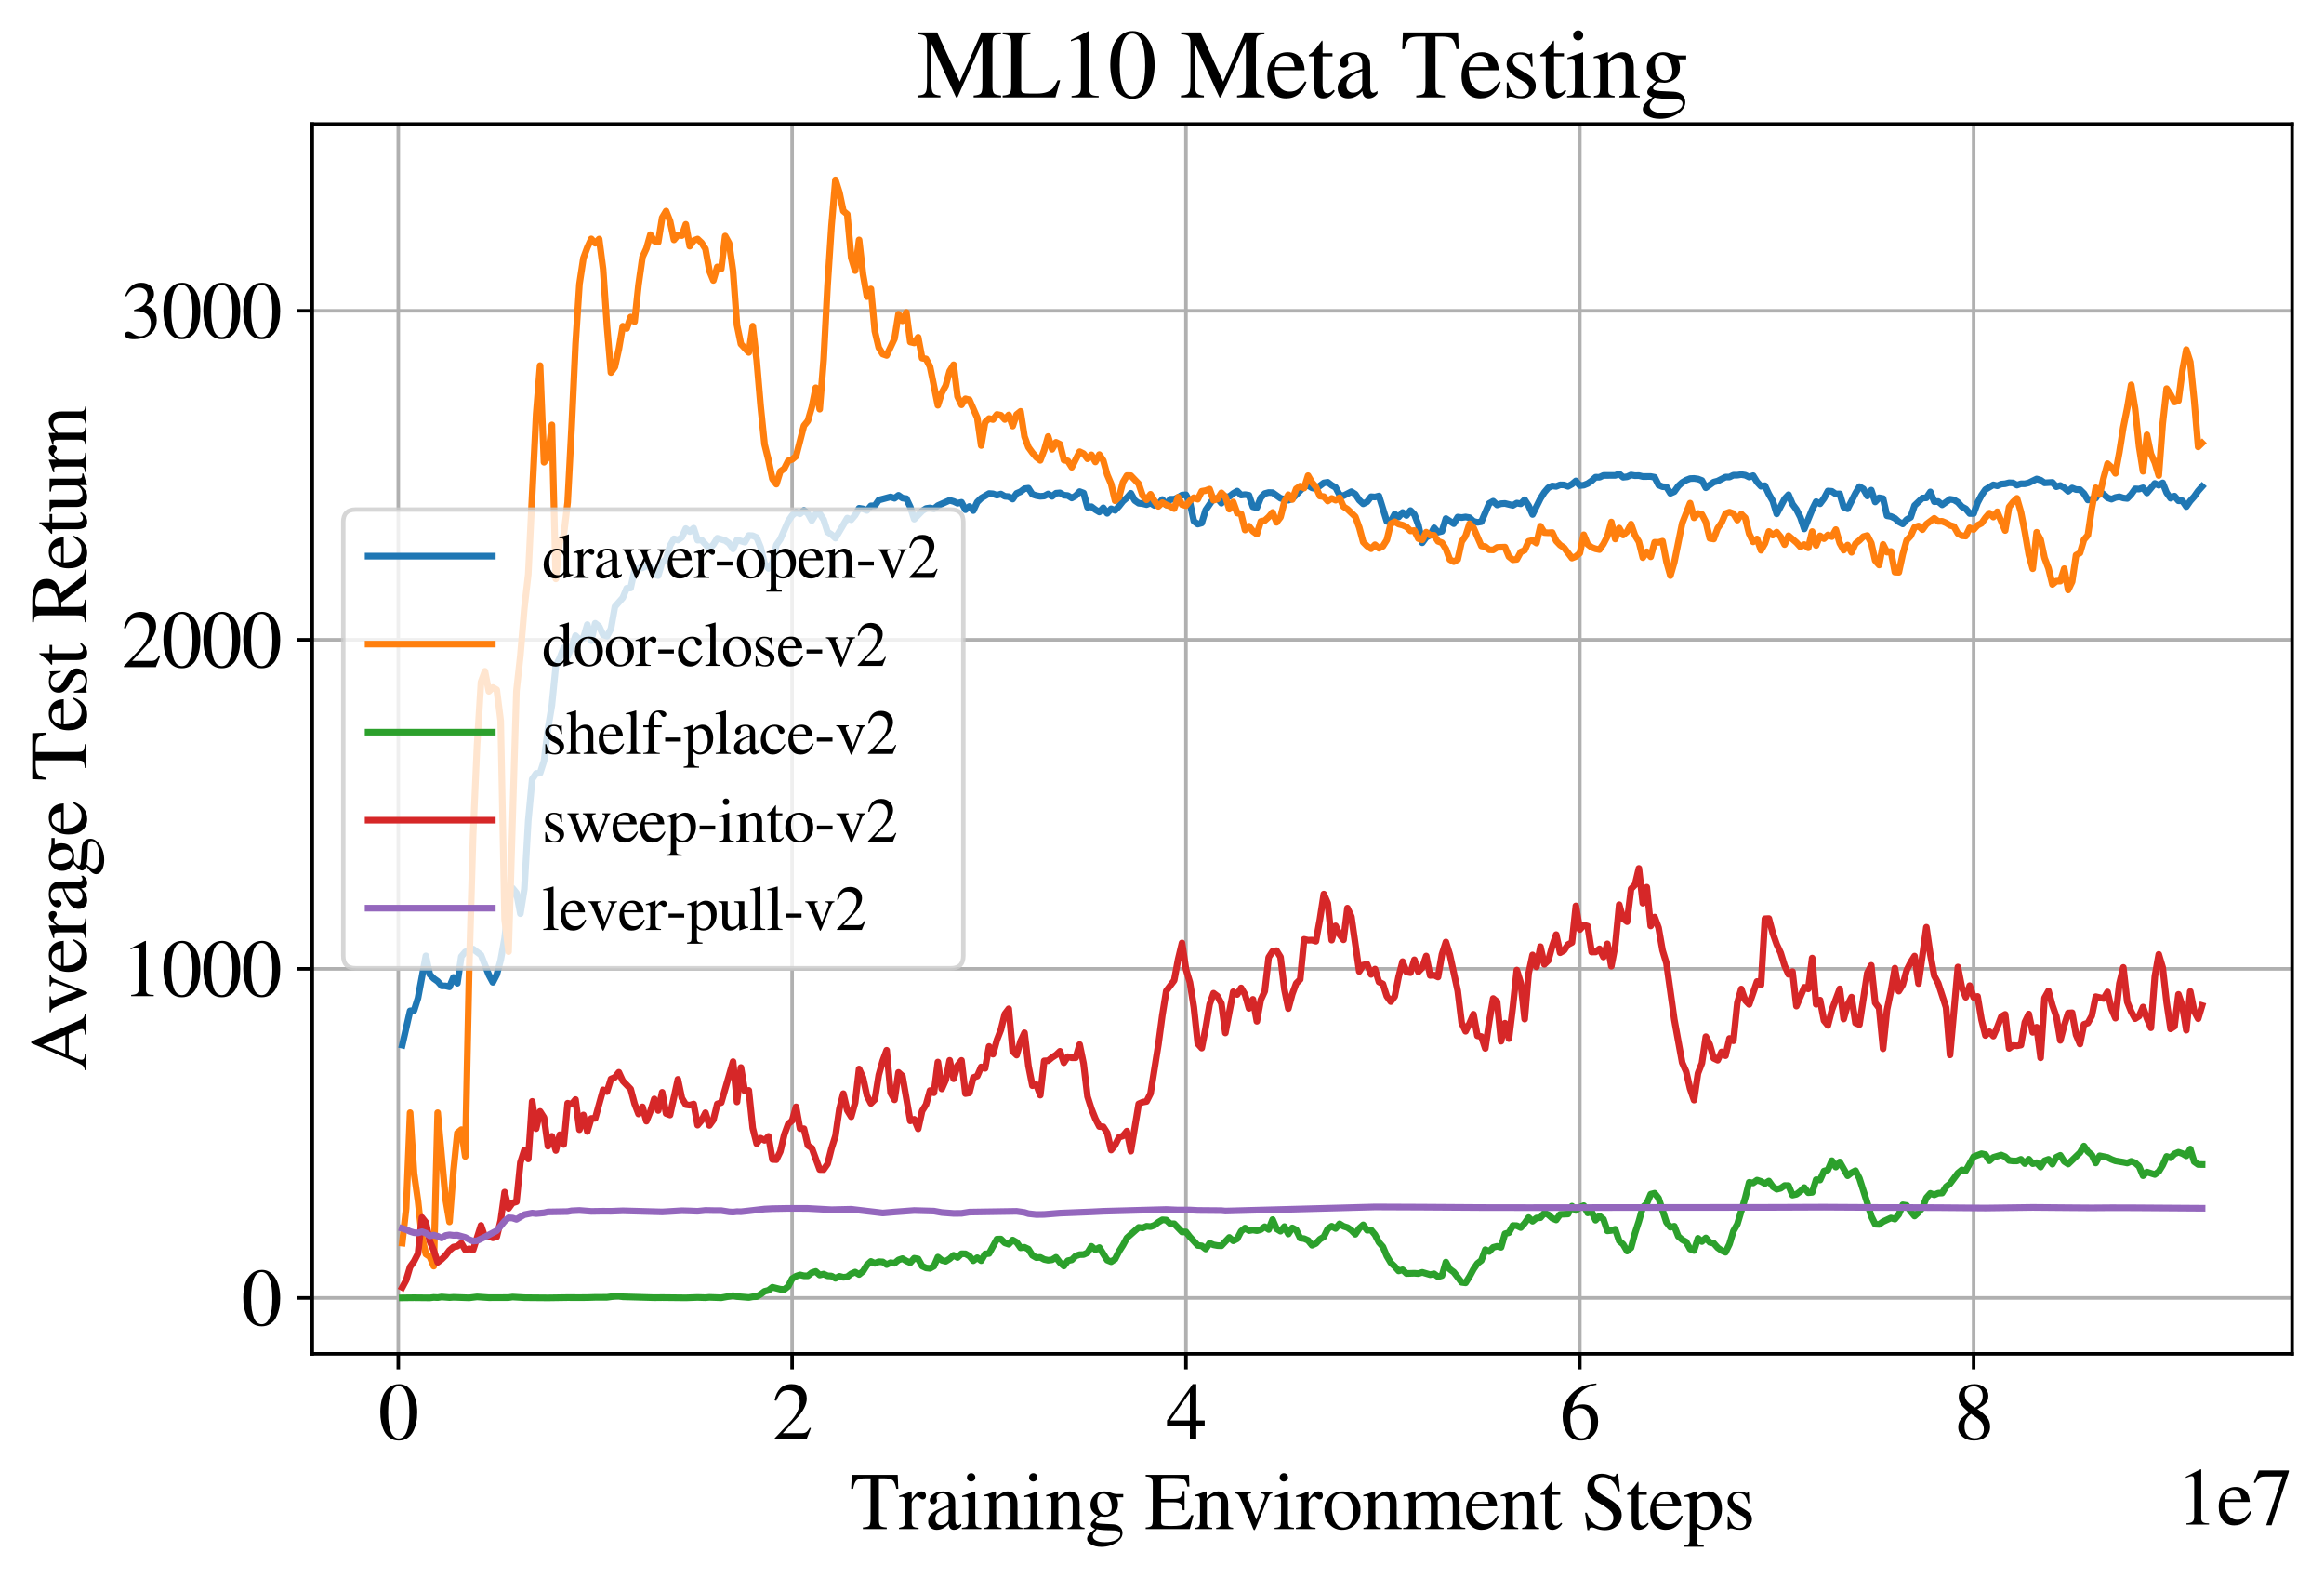 <?xml version="1.0" encoding="utf-8" standalone="no"?>
<!DOCTYPE svg PUBLIC "-//W3C//DTD SVG 1.1//EN"
  "http://www.w3.org/Graphics/SVG/1.1/DTD/svg11.dtd">
<svg xmlns:xlink="http://www.w3.org/1999/xlink" width="524pt" height="355.769pt" viewBox="0 0 524 355.769" xmlns="http://www.w3.org/2000/svg" version="1.1">
 <defs>
  <style type="text/css">*{stroke-linejoin: round; stroke-linecap: butt}</style>
 </defs>
 <g id="figure_1">
  <g id="patch_1">
   <path d="M 0 355.769 
L 524 355.769 
L 524 0 
L 0 0 
z
" style="fill: #ffffff"/>
  </g>
  <g id="axes_1">
   <g id="patch_2">
    <path d="M 70.4 305.152 
L 516.8 305.152 
L 516.8 27.952 
L 70.4 27.952 
z
" style="fill: #ffffff"/>
   </g>
   <g id="matplotlib.axis_1">
    <g id="xtick_1">
     <g id="line2d_1">
      <path d="M 89.803 305.152 
L 89.803 27.952 
" clip-path="url(#pcc43dc1b85)" style="fill: none; stroke: #b0b0b0; stroke-width: 0.8; stroke-linecap: square"/>
     </g>
     <g id="line2d_2">
      <defs>
       <path id="meda767d6c0" d="M 0 0 
L 0 3.5 
" style="stroke: #000000; stroke-width: 0.8"/>
      </defs>
      <g>
       <use xlink:href="#meda767d6c0" x="89.803" y="305.152" style="stroke: #000000; stroke-width: 0.8"/>
      </g>
     </g>
     <g id="text_1">
      <!-- 0 -->
      <g transform="translate(85.303 324.446)scale(0.18 -0.18)">
       <defs>
        <path id="STIXGeneral-Regular-30" d="M 3046 2112 
Q 3046 1683 2963 1302 
Q 2880 922 2717 602 
Q 2554 282 2266 96 
Q 1978 -90 1600 -90 
Q 1210 -90 915 108 
Q 621 307 461 640 
Q 301 973 227 1350 
Q 154 1728 154 2150 
Q 154 2746 301 3222 
Q 448 3699 790 4012 
Q 1133 4326 1626 4326 
Q 2253 4326 2649 3712 
Q 3046 3098 3046 2112 
z
M 2432 2080 
Q 2432 3091 2217 3625 
Q 2003 4160 1587 4160 
Q 1190 4160 979 3622 
Q 768 3085 768 2106 
Q 768 1120 979 598 
Q 1190 77 1600 77 
Q 2003 77 2217 598 
Q 2432 1120 2432 2080 
z
" transform="scale(0.016)"/>
       </defs>
       <use xlink:href="#STIXGeneral-Regular-30"/>
      </g>
     </g>
    </g>
    <g id="xtick_2">
     <g id="line2d_3">
      <path d="M 178.603 305.152 
L 178.603 27.952 
" clip-path="url(#pcc43dc1b85)" style="fill: none; stroke: #b0b0b0; stroke-width: 0.8; stroke-linecap: square"/>
     </g>
     <g id="line2d_4">
      <g>
       <use xlink:href="#meda767d6c0" x="178.603" y="305.152" style="stroke: #000000; stroke-width: 0.8"/>
      </g>
     </g>
     <g id="text_2">
      <!-- 2 -->
      <g transform="translate(174.103 324.446)scale(0.18 -0.18)">
       <defs>
        <path id="STIXGeneral-Regular-32" d="M 3034 877 
L 2688 0 
L 186 0 
L 186 77 
L 1325 1286 
Q 1773 1754 1965 2144 
Q 2157 2534 2157 2950 
Q 2157 3379 1920 3616 
Q 1683 3853 1267 3853 
Q 922 3853 720 3673 
Q 518 3494 326 3021 
L 192 3053 
Q 301 3648 630 3987 
Q 960 4326 1523 4326 
Q 2054 4326 2380 4006 
Q 2707 3686 2707 3200 
Q 2707 2477 1888 1613 
L 832 486 
L 2330 486 
Q 2541 486 2665 569 
Q 2790 653 2944 915 
L 3034 877 
z
" transform="scale(0.016)"/>
       </defs>
       <use xlink:href="#STIXGeneral-Regular-32"/>
      </g>
     </g>
    </g>
    <g id="xtick_3">
     <g id="line2d_5">
      <path d="M 267.404 305.152 
L 267.404 27.952 
" clip-path="url(#pcc43dc1b85)" style="fill: none; stroke: #b0b0b0; stroke-width: 0.8; stroke-linecap: square"/>
     </g>
     <g id="line2d_6">
      <g>
       <use xlink:href="#meda767d6c0" x="267.404" y="305.152" style="stroke: #000000; stroke-width: 0.8"/>
      </g>
     </g>
     <g id="text_3">
      <!-- 4 -->
      <g transform="translate(262.904 324.446)scale(0.18 -0.18)">
       <defs>
        <path id="STIXGeneral-Regular-34" d="M 3027 1069 
L 2368 1069 
L 2368 0 
L 1869 0 
L 1869 1069 
L 77 1069 
L 77 1478 
L 2086 4326 
L 2368 4326 
L 2368 1478 
L 3027 1478 
L 3027 1069 
z
M 1869 1478 
L 1869 3674 
L 333 1478 
L 1869 1478 
z
" transform="scale(0.016)"/>
       </defs>
       <use xlink:href="#STIXGeneral-Regular-34"/>
      </g>
     </g>
    </g>
    <g id="xtick_4">
     <g id="line2d_7">
      <path d="M 356.204 305.152 
L 356.204 27.952 
" clip-path="url(#pcc43dc1b85)" style="fill: none; stroke: #b0b0b0; stroke-width: 0.8; stroke-linecap: square"/>
     </g>
     <g id="line2d_8">
      <g>
       <use xlink:href="#meda767d6c0" x="356.204" y="305.152" style="stroke: #000000; stroke-width: 0.8"/>
      </g>
     </g>
     <g id="text_4">
      <!-- 6 -->
      <g transform="translate(351.704 324.446)scale(0.18 -0.18)">
       <defs>
        <path id="STIXGeneral-Regular-36" d="M 2854 4378 
L 2867 4275 
Q 2112 4154 1606 3664 
Q 1101 3174 973 2451 
Q 1344 2739 1786 2739 
Q 2349 2739 2672 2380 
Q 2995 2022 2995 1402 
Q 2995 774 2669 378 
Q 2291 -90 1651 -90 
Q 870 -90 518 557 
Q 218 1107 218 1786 
Q 218 2835 915 3552 
Q 1312 3962 1731 4131 
Q 2150 4301 2854 4378 
z
M 2419 1203 
Q 2419 2445 1555 2445 
Q 1235 2445 1024 2275 
Q 813 2106 813 1702 
Q 813 954 1046 522 
Q 1280 90 1722 90 
Q 2061 90 2240 394 
Q 2419 698 2419 1203 
z
" transform="scale(0.016)"/>
       </defs>
       <use xlink:href="#STIXGeneral-Regular-36"/>
      </g>
     </g>
    </g>
    <g id="xtick_5">
     <g id="line2d_9">
      <path d="M 445.005 305.152 
L 445.005 27.952 
" clip-path="url(#pcc43dc1b85)" style="fill: none; stroke: #b0b0b0; stroke-width: 0.8; stroke-linecap: square"/>
     </g>
     <g id="line2d_10">
      <g>
       <use xlink:href="#meda767d6c0" x="445.005" y="305.152" style="stroke: #000000; stroke-width: 0.8"/>
      </g>
     </g>
     <g id="text_5">
      <!-- 8 -->
      <g transform="translate(440.505 324.446)scale(0.18 -0.18)">
       <defs>
        <path id="STIXGeneral-Regular-38" d="M 2848 992 
Q 2848 499 2505 204 
Q 2163 -90 1587 -90 
Q 1050 -90 704 204 
Q 358 499 358 954 
Q 358 1293 524 1533 
Q 691 1773 1190 2125 
Q 710 2522 553 2765 
Q 397 3008 397 3328 
Q 397 3782 745 4054 
Q 1094 4326 1638 4326 
Q 2106 4326 2410 4060 
Q 2714 3795 2714 3411 
Q 2714 3059 2531 2848 
Q 2349 2637 1856 2374 
Q 2432 1990 2640 1689 
Q 2848 1389 2848 992 
z
M 2272 3411 
Q 2272 3744 2086 3945 
Q 1901 4147 1574 4147 
Q 1248 4147 1059 3977 
Q 870 3808 870 3513 
Q 870 3219 1059 2979 
Q 1248 2739 1670 2490 
Q 1997 2682 2134 2896 
Q 2272 3110 2272 3411 
z
M 1734 1741 
L 1357 1997 
Q 1075 1766 960 1545 
Q 845 1325 845 1011 
Q 845 576 1065 333 
Q 1286 90 1658 90 
Q 1971 90 2166 285 
Q 2362 480 2362 794 
Q 2362 1082 2214 1299 
Q 2067 1517 1734 1741 
z
" transform="scale(0.016)"/>
       </defs>
       <use xlink:href="#STIXGeneral-Regular-38"/>
      </g>
     </g>
    </g>
    <g id="text_6">
     <!-- Training Environment Steps -->
     <g transform="translate(191.605 344.646)scale(0.18 -0.18)">
      <defs>
       <path id="STIXGeneral-Regular-54" d="M 3795 3149 
L 3642 3149 
Q 3539 3674 3353 3821 
Q 3168 3968 2656 3968 
L 2278 3968 
L 2278 710 
Q 2278 346 2387 243 
Q 2496 141 2893 122 
L 2893 0 
L 1024 0 
L 1024 122 
Q 1427 147 1526 256 
Q 1626 365 1626 787 
L 1626 3968 
L 1242 3968 
Q 723 3968 540 3817 
Q 358 3667 262 3149 
L 109 3149 
L 154 4237 
L 3750 4237 
L 3795 3149 
z
" transform="scale(0.016)"/>
       <path id="STIXGeneral-Regular-72" d="M 1024 2931 
L 1024 2342 
Q 1267 2688 1430 2816 
Q 1594 2944 1792 2944 
Q 1958 2944 2051 2854 
Q 2144 2765 2144 2605 
Q 2144 2470 2077 2393 
Q 2010 2317 1894 2317 
Q 1773 2317 1638 2445 
Q 1536 2541 1472 2541 
Q 1338 2541 1181 2355 
Q 1024 2170 1024 2016 
L 1024 576 
Q 1024 301 1133 205 
Q 1242 109 1568 96 
L 1568 0 
L 32 0 
L 32 96 
Q 339 154 412 224 
Q 486 294 486 538 
L 486 2138 
Q 486 2349 438 2435 
Q 390 2522 269 2522 
Q 166 2522 45 2496 
L 45 2598 
Q 448 2726 992 2944 
L 1024 2931 
z
" transform="scale(0.016)"/>
       <path id="STIXGeneral-Regular-61" d="M 2829 422 
L 2829 243 
Q 2586 -64 2253 -64 
Q 1888 -64 1843 403 
L 1837 403 
Q 1427 -64 909 -64 
Q 608 -64 422 112 
Q 237 288 237 602 
Q 237 1050 685 1350 
Q 992 1555 1837 1869 
L 1837 2214 
Q 1837 2502 1699 2646 
Q 1562 2790 1338 2790 
Q 1146 2790 1018 2697 
Q 890 2605 890 2477 
Q 890 2419 909 2348 
Q 928 2278 928 2208 
Q 928 2112 841 2029 
Q 755 1946 634 1946 
Q 525 1946 441 2029 
Q 358 2112 358 2240 
Q 358 2547 685 2752 
Q 986 2944 1421 2944 
Q 1939 2944 2176 2656 
Q 2291 2522 2323 2384 
Q 2355 2246 2355 1946 
L 2355 723 
Q 2355 301 2554 301 
Q 2682 301 2829 422 
z
M 1837 813 
L 1837 1715 
Q 1248 1510 1018 1293 
Q 800 1094 800 800 
Q 800 557 921 432 
Q 1043 307 1242 307 
Q 1453 307 1613 410 
Q 1747 506 1792 589 
Q 1837 672 1837 813 
z
" transform="scale(0.016)"/>
       <path id="STIXGeneral-Regular-69" d="M 1152 4045 
Q 1152 3904 1056 3811 
Q 960 3718 819 3718 
Q 685 3718 592 3811 
Q 499 3904 499 4045 
Q 499 4179 595 4275 
Q 691 4371 826 4371 
Q 966 4371 1059 4275 
Q 1152 4179 1152 4045 
z
M 1619 0 
L 102 0 
L 102 96 
Q 435 115 521 211 
Q 608 307 608 666 
L 608 2118 
Q 608 2342 563 2432 
Q 518 2522 397 2522 
Q 243 2522 128 2490 
L 128 2592 
L 1120 2944 
L 1146 2918 
L 1146 672 
Q 1146 314 1226 218 
Q 1306 122 1619 96 
L 1619 0 
z
" transform="scale(0.016)"/>
       <path id="STIXGeneral-Regular-6e" d="M 3104 0 
L 1773 0 
L 1779 96 
Q 2016 115 2096 233 
Q 2176 352 2176 672 
L 2176 1946 
Q 2176 2592 1709 2592 
Q 1549 2592 1408 2515 
Q 1267 2438 1050 2227 
L 1050 461 
Q 1050 269 1136 192 
Q 1222 115 1466 96 
L 1466 0 
L 115 0 
L 115 96 
Q 358 115 435 214 
Q 512 314 512 602 
L 512 2157 
Q 512 2394 467 2483 
Q 422 2573 288 2573 
Q 160 2573 102 2547 
L 102 2656 
Q 550 2784 979 2944 
L 1030 2925 
L 1030 2426 
L 1037 2426 
Q 1491 2944 1958 2944 
Q 2323 2944 2518 2688 
Q 2714 2432 2714 1958 
L 2714 544 
Q 2714 288 2790 205 
Q 2867 122 3104 96 
L 3104 0 
z
" transform="scale(0.016)"/>
       <path id="STIXGeneral-Regular-67" d="M 3008 2483 
L 2477 2483 
Q 2598 2208 2598 1946 
Q 2598 1453 2265 1203 
Q 1933 954 1600 954 
Q 1530 954 1357 973 
L 1235 986 
Q 1107 947 979 812 
Q 851 678 851 582 
Q 851 435 1350 410 
L 2176 371 
Q 2528 358 2739 172 
Q 2950 -13 2950 -314 
Q 2950 -685 2566 -986 
Q 2035 -1395 1286 -1395 
Q 826 -1395 502 -1212 
Q 179 -1030 179 -774 
Q 179 -595 320 -419 
Q 461 -243 806 6 
Q 602 102 534 172 
Q 467 243 467 346 
Q 467 531 762 787 
Q 909 915 1037 1043 
Q 717 1203 579 1401 
Q 442 1600 442 1901 
Q 442 2336 752 2640 
Q 1062 2944 1510 2944 
Q 1766 2944 2022 2848 
L 2163 2797 
Q 2349 2733 2515 2733 
L 3008 2733 
L 3008 2483 
z
M 973 2163 
L 973 2144 
Q 973 1683 1155 1398 
Q 1338 1114 1632 1114 
Q 1850 1114 1978 1270 
Q 2106 1427 2106 1690 
Q 2106 2112 1914 2464 
Q 1754 2765 1446 2765 
Q 1222 2765 1097 2605 
Q 973 2445 973 2163 
z
M 2771 -410 
Q 2771 -230 2595 -163 
Q 2419 -96 1978 -96 
Q 1344 -96 941 -13 
Q 749 -243 688 -348 
Q 627 -454 627 -563 
Q 627 -774 880 -902 
Q 1133 -1030 1555 -1030 
Q 2099 -1030 2435 -860 
Q 2771 -691 2771 -410 
z
" transform="scale(0.016)"/>
       <path id="STIXGeneral-Regular-20" transform="scale(0.016)"/>
       <path id="STIXGeneral-Regular-45" d="M 3821 1082 
L 3526 0 
L 77 0 
L 77 122 
Q 442 147 538 252 
Q 634 358 634 730 
L 634 3520 
Q 634 3878 534 3987 
Q 435 4096 77 4115 
L 77 4237 
L 3469 4237 
L 3494 3322 
L 3334 3322 
Q 3264 3750 3085 3872 
Q 2906 3994 2349 3994 
L 1510 3994 
Q 1370 3994 1328 3952 
Q 1286 3910 1286 3763 
L 1286 2355 
L 2253 2355 
Q 2656 2355 2787 2470 
Q 2918 2586 2976 2970 
L 3123 2970 
L 3123 1472 
L 2976 1472 
Q 2918 1875 2790 1984 
Q 2662 2093 2253 2093 
L 1286 2093 
L 1286 538 
Q 1286 346 1420 291 
Q 1555 237 1933 237 
L 2163 237 
Q 2848 237 3136 403 
Q 3424 570 3642 1082 
L 3821 1082 
z
" transform="scale(0.016)"/>
       <path id="STIXGeneral-Regular-76" d="M 3053 2880 
L 3053 2784 
Q 2906 2771 2835 2688 
Q 2765 2605 2637 2285 
L 1818 230 
Q 1690 -90 1638 -90 
Q 1587 -90 1523 77 
Q 1510 96 1497 141 
Q 1485 186 1472 211 
L 704 2048 
Q 499 2534 403 2652 
Q 307 2771 122 2784 
L 122 2880 
L 1376 2880 
L 1376 2784 
Q 1210 2771 1146 2732 
Q 1082 2694 1082 2611 
Q 1082 2509 1139 2368 
L 1792 730 
L 2426 2387 
Q 2464 2483 2464 2579 
Q 2464 2758 2163 2784 
L 2163 2880 
L 3053 2880 
z
" transform="scale(0.016)"/>
       <path id="STIXGeneral-Regular-6f" d="M 3008 1478 
Q 3008 806 2608 371 
Q 2208 -64 1568 -64 
Q 979 -64 582 368 
Q 186 800 186 1459 
Q 186 2125 582 2534 
Q 979 2944 1626 2944 
Q 2221 2944 2614 2537 
Q 3008 2131 3008 1478 
z
M 2432 1306 
Q 2432 2035 2112 2445 
Q 1856 2765 1504 2765 
Q 1171 2765 966 2493 
Q 762 2221 762 1747 
Q 762 928 1101 435 
Q 1318 115 1677 115 
Q 2029 115 2230 432 
Q 2432 749 2432 1306 
z
" transform="scale(0.016)"/>
       <path id="STIXGeneral-Regular-6d" d="M 4960 0 
L 3565 0 
L 3565 96 
Q 3834 122 3907 208 
Q 3981 294 3981 576 
L 3981 1894 
Q 3981 2278 3869 2444 
Q 3757 2611 3488 2611 
Q 3264 2611 3107 2521 
Q 2950 2432 2803 2221 
L 2803 608 
Q 2803 301 2896 201 
Q 2989 102 3264 96 
L 3264 0 
L 1830 0 
L 1830 96 
Q 2112 115 2189 188 
Q 2266 262 2266 550 
L 2266 1901 
Q 2266 2611 1850 2611 
Q 1670 2611 1468 2531 
Q 1267 2451 1171 2336 
Q 1088 2240 1088 2227 
L 1088 448 
Q 1088 243 1177 176 
Q 1267 109 1523 96 
L 1523 0 
L 102 0 
L 102 96 
Q 371 102 460 195 
Q 550 288 550 563 
L 550 2150 
Q 550 2387 499 2480 
Q 448 2573 326 2573 
Q 230 2573 122 2547 
L 122 2656 
Q 557 2778 1011 2944 
L 1062 2925 
L 1062 2451 
L 1075 2451 
Q 1363 2752 1584 2848 
Q 1805 2944 2054 2944 
Q 2560 2944 2733 2406 
Q 3232 2944 3776 2944 
Q 4518 2944 4518 1792 
L 4518 493 
Q 4518 282 4582 202 
Q 4646 122 4794 109 
L 4960 96 
L 4960 0 
z
" transform="scale(0.016)"/>
       <path id="STIXGeneral-Regular-65" d="M 2611 1050 
L 2714 1005 
Q 2330 -64 1376 -64 
Q 813 -64 486 329 
Q 160 723 160 1389 
Q 160 2074 525 2509 
Q 890 2944 1485 2944 
Q 2061 2944 2374 2502 
Q 2560 2246 2592 1773 
L 621 1773 
Q 646 1370 700 1158 
Q 755 947 915 730 
Q 1184 378 1626 378 
Q 1939 378 2153 531 
Q 2368 685 2611 1050 
z
M 634 1978 
L 1939 1978 
Q 1882 2381 1750 2547 
Q 1619 2714 1312 2714 
Q 1043 2714 864 2525 
Q 685 2336 634 1978 
z
" transform="scale(0.016)"/>
       <path id="STIXGeneral-Regular-74" d="M 1702 493 
L 1786 422 
Q 1478 -64 1011 -64 
Q 448 -64 448 749 
L 448 2675 
L 109 2675 
Q 83 2694 83 2720 
Q 83 2771 192 2842 
Q 435 2982 813 3526 
Q 826 3546 874 3606 
Q 922 3667 941 3706 
Q 986 3706 986 3622 
L 986 2880 
L 1632 2880 
L 1632 2675 
L 986 2675 
L 986 845 
Q 986 538 1062 403 
Q 1139 269 1318 269 
Q 1510 269 1702 493 
z
" transform="scale(0.016)"/>
       <path id="STIXGeneral-Regular-53" d="M 3002 2963 
L 2842 2963 
Q 2733 3360 2579 3565 
Q 2189 4064 1651 4064 
Q 1357 4064 1181 3894 
Q 1005 3725 1005 3456 
Q 1005 3328 1069 3206 
Q 1133 3085 1206 2998 
Q 1280 2912 1465 2784 
Q 1651 2656 1766 2589 
Q 1882 2522 2150 2362 
Q 2669 2061 2905 1763 
Q 3142 1466 3142 1107 
Q 3142 576 2771 243 
Q 2400 -90 1837 -90 
Q 1421 -90 1082 58 
Q 915 128 781 128 
Q 704 128 653 70 
Q 602 13 602 -83 
L 461 -83 
L 275 1274 
L 416 1274 
Q 845 141 1734 141 
Q 2074 141 2285 342 
Q 2496 544 2496 858 
Q 2496 1158 2310 1363 
Q 2003 1696 1235 2106 
Q 454 2522 454 3206 
Q 454 3718 768 4022 
Q 1082 4326 1568 4326 
Q 1907 4326 2240 4186 
Q 2413 4109 2522 4109 
Q 2688 4109 2726 4326 
L 2861 4326 
L 3002 2963 
z
" transform="scale(0.016)"/>
       <path id="STIXGeneral-Regular-70" d="M 1018 2931 
L 1018 2438 
Q 1421 2944 1939 2944 
Q 2406 2944 2707 2560 
Q 3008 2176 3008 1581 
Q 3008 883 2621 409 
Q 2234 -64 1664 -64 
Q 1466 -64 1328 -6 
Q 1190 51 1018 211 
L 1018 -794 
Q 1018 -1094 1120 -1180 
Q 1222 -1267 1581 -1274 
L 1581 -1389 
L 32 -1389 
L 32 -1280 
Q 314 -1254 397 -1171 
Q 480 -1088 480 -838 
L 480 2157 
Q 480 2381 429 2451 
Q 378 2522 218 2522 
Q 115 2522 58 2515 
L 58 2618 
Q 506 2752 979 2944 
L 1018 2931 
z
M 1018 2138 
L 1018 563 
Q 1018 422 1238 281 
Q 1459 141 1683 141 
Q 2029 141 2243 467 
Q 2458 794 2458 1325 
Q 2458 1888 2243 2224 
Q 2029 2560 1670 2560 
Q 1446 2560 1232 2419 
Q 1018 2278 1018 2138 
z
" transform="scale(0.016)"/>
       <path id="STIXGeneral-Regular-73" d="M 998 1926 
L 1664 1523 
Q 1984 1331 2105 1164 
Q 2227 998 2227 736 
Q 2227 416 1961 176 
Q 1696 -64 1331 -64 
Q 1030 -64 864 -6 
Q 691 51 570 51 
Q 461 51 416 -26 
L 333 -26 
L 333 979 
L 435 979 
Q 538 512 730 294 
Q 922 77 1248 77 
Q 1485 77 1632 211 
Q 1779 346 1779 550 
Q 1779 845 1440 1030 
L 1094 1222 
Q 326 1651 326 2150 
Q 326 2522 566 2730 
Q 806 2938 1210 2938 
Q 1491 2938 1638 2867 
Q 1754 2816 1818 2816 
Q 1862 2816 1920 2880 
L 1990 2880 
L 2022 2010 
L 1926 2010 
Q 1818 2445 1654 2621 
Q 1491 2797 1203 2797 
Q 986 2797 854 2688 
Q 723 2579 723 2362 
Q 723 2253 796 2128 
Q 870 2003 998 1926 
z
" transform="scale(0.016)"/>
      </defs>
      <use xlink:href="#STIXGeneral-Regular-54"/>
      <use xlink:href="#STIXGeneral-Regular-72" x="61.1"/>
      <use xlink:href="#STIXGeneral-Regular-61" x="94.4"/>
      <use xlink:href="#STIXGeneral-Regular-69" x="138.8"/>
      <use xlink:href="#STIXGeneral-Regular-6e" x="166.6"/>
      <use xlink:href="#STIXGeneral-Regular-69" x="216.6"/>
      <use xlink:href="#STIXGeneral-Regular-6e" x="244.4"/>
      <use xlink:href="#STIXGeneral-Regular-67" x="294.4"/>
      <use xlink:href="#STIXGeneral-Regular-20" x="344.4"/>
      <use xlink:href="#STIXGeneral-Regular-45" x="369.4"/>
      <use xlink:href="#STIXGeneral-Regular-6e" x="430.5"/>
      <use xlink:href="#STIXGeneral-Regular-76" x="480.5"/>
      <use xlink:href="#STIXGeneral-Regular-69" x="530.5"/>
      <use xlink:href="#STIXGeneral-Regular-72" x="558.3"/>
      <use xlink:href="#STIXGeneral-Regular-6f" x="591.6"/>
      <use xlink:href="#STIXGeneral-Regular-6e" x="641.6"/>
      <use xlink:href="#STIXGeneral-Regular-6d" x="691.6"/>
      <use xlink:href="#STIXGeneral-Regular-65" x="769.4"/>
      <use xlink:href="#STIXGeneral-Regular-6e" x="813.8"/>
      <use xlink:href="#STIXGeneral-Regular-74" x="863.8"/>
      <use xlink:href="#STIXGeneral-Regular-20" x="891.6"/>
      <use xlink:href="#STIXGeneral-Regular-53" x="916.6"/>
      <use xlink:href="#STIXGeneral-Regular-74" x="972.2"/>
      <use xlink:href="#STIXGeneral-Regular-65" x="1000"/>
      <use xlink:href="#STIXGeneral-Regular-70" x="1044.4"/>
      <use xlink:href="#STIXGeneral-Regular-73" x="1094.4"/>
     </g>
    </g>
    <g id="text_7">
     <!-- 1e7 -->
     <g transform="translate(490.807 343.646)scale(0.18 -0.18)">
      <defs>
       <path id="STIXGeneral-Regular-31" d="M 2522 0 
L 755 0 
L 755 96 
Q 1107 115 1235 227 
Q 1363 339 1363 608 
L 1363 3482 
Q 1363 3795 1171 3795 
Q 1082 3795 883 3718 
L 710 3654 
L 710 3744 
L 1856 4326 
L 1914 4307 
L 1914 486 
Q 1914 275 2042 185 
Q 2170 96 2522 96 
L 2522 0 
z
" transform="scale(0.016)"/>
       <path id="STIXGeneral-Regular-37" d="M 2874 4134 
L 1517 -51 
L 1101 -51 
L 2368 3763 
L 992 3763 
Q 717 3763 582 3667 
Q 448 3571 243 3238 
L 128 3296 
L 512 4237 
L 2874 4237 
L 2874 4134 
z
" transform="scale(0.016)"/>
      </defs>
      <use xlink:href="#STIXGeneral-Regular-31"/>
      <use xlink:href="#STIXGeneral-Regular-65" x="50"/>
      <use xlink:href="#STIXGeneral-Regular-37" x="94.4"/>
     </g>
    </g>
   </g>
   <g id="matplotlib.axis_2">
    <g id="ytick_1">
     <g id="line2d_11">
      <path d="M 70.4 292.558 
L 516.8 292.558 
" clip-path="url(#pcc43dc1b85)" style="fill: none; stroke: #b0b0b0; stroke-width: 0.8; stroke-linecap: square"/>
     </g>
     <g id="line2d_12">
      <defs>
       <path id="ma9f1ebf5e6" d="M 0 0 
L -3.5 0 
" style="stroke: #000000; stroke-width: 0.8"/>
      </defs>
      <g>
       <use xlink:href="#ma9f1ebf5e6" x="70.4" y="292.558" style="stroke: #000000; stroke-width: 0.8"/>
      </g>
     </g>
     <g id="text_8">
      <!-- 0 -->
      <g transform="translate(54.4 298.705)scale(0.18 -0.18)">
       <use xlink:href="#STIXGeneral-Regular-30"/>
      </g>
     </g>
    </g>
    <g id="ytick_2">
     <g id="line2d_13">
      <path d="M 70.4 218.389 
L 516.8 218.389 
" clip-path="url(#pcc43dc1b85)" style="fill: none; stroke: #b0b0b0; stroke-width: 0.8; stroke-linecap: square"/>
     </g>
     <g id="line2d_14">
      <g>
       <use xlink:href="#ma9f1ebf5e6" x="70.4" y="218.389" style="stroke: #000000; stroke-width: 0.8"/>
      </g>
     </g>
     <g id="text_9">
      <!-- 1000 -->
      <g transform="translate(27.4 224.536)scale(0.18 -0.18)">
       <use xlink:href="#STIXGeneral-Regular-31"/>
       <use xlink:href="#STIXGeneral-Regular-30" x="50"/>
       <use xlink:href="#STIXGeneral-Regular-30" x="100"/>
       <use xlink:href="#STIXGeneral-Regular-30" x="150"/>
      </g>
     </g>
    </g>
    <g id="ytick_3">
     <g id="line2d_15">
      <path d="M 70.4 144.22 
L 516.8 144.22 
" clip-path="url(#pcc43dc1b85)" style="fill: none; stroke: #b0b0b0; stroke-width: 0.8; stroke-linecap: square"/>
     </g>
     <g id="line2d_16">
      <g>
       <use xlink:href="#ma9f1ebf5e6" x="70.4" y="144.22" style="stroke: #000000; stroke-width: 0.8"/>
      </g>
     </g>
     <g id="text_10">
      <!-- 2000 -->
      <g transform="translate(27.4 150.367)scale(0.18 -0.18)">
       <use xlink:href="#STIXGeneral-Regular-32"/>
       <use xlink:href="#STIXGeneral-Regular-30" x="50"/>
       <use xlink:href="#STIXGeneral-Regular-30" x="100"/>
       <use xlink:href="#STIXGeneral-Regular-30" x="150"/>
      </g>
     </g>
    </g>
    <g id="ytick_4">
     <g id="line2d_17">
      <path d="M 70.4 70.051 
L 516.8 70.051 
" clip-path="url(#pcc43dc1b85)" style="fill: none; stroke: #b0b0b0; stroke-width: 0.8; stroke-linecap: square"/>
     </g>
     <g id="line2d_18">
      <g>
       <use xlink:href="#ma9f1ebf5e6" x="70.4" y="70.051" style="stroke: #000000; stroke-width: 0.8"/>
      </g>
     </g>
     <g id="text_11">
      <!-- 3000 -->
      <g transform="translate(27.4 76.198)scale(0.18 -0.18)">
       <defs>
        <path id="STIXGeneral-Regular-33" d="M 390 3264 
L 288 3290 
Q 435 3770 748 4048 
Q 1062 4326 1542 4326 
Q 1990 4326 2265 4083 
Q 2541 3840 2541 3450 
Q 2541 2925 1946 2566 
Q 2298 2413 2477 2227 
Q 2758 1914 2758 1402 
Q 2758 890 2464 506 
Q 2246 211 1840 60 
Q 1434 -90 979 -90 
Q 262 -90 262 275 
Q 262 378 339 442 
Q 416 506 525 506 
Q 685 506 915 339 
Q 1197 141 1466 141 
Q 1818 141 2058 425 
Q 2298 710 2298 1120 
Q 2298 1856 1632 2048 
Q 1434 2112 979 2112 
L 979 2202 
Q 1338 2323 1517 2432 
Q 2035 2726 2035 3290 
Q 2035 3610 1852 3776 
Q 1670 3942 1344 3942 
Q 768 3942 390 3264 
z
" transform="scale(0.016)"/>
       </defs>
       <use xlink:href="#STIXGeneral-Regular-33"/>
       <use xlink:href="#STIXGeneral-Regular-30" x="50"/>
       <use xlink:href="#STIXGeneral-Regular-30" x="100"/>
       <use xlink:href="#STIXGeneral-Regular-30" x="150"/>
      </g>
     </g>
    </g>
    <g id="text_12">
     <!-- Average Test Return -->
     <g transform="translate(19.477 241.533)rotate(-90)scale(0.18 -0.18)">
      <defs>
       <path id="STIXGeneral-Regular-41" d="M 4525 0 
L 2893 0 
L 2893 122 
Q 3149 122 3245 179 
Q 3334 224 3334 333 
Q 3334 499 3213 781 
L 2950 1382 
L 1274 1382 
L 979 653 
Q 922 506 922 384 
Q 922 237 1027 179 
Q 1133 122 1370 122 
L 1370 0 
L 96 0 
L 96 122 
Q 365 147 486 316 
Q 608 486 902 1190 
L 2221 4314 
L 2349 4314 
L 3923 710 
Q 4064 378 4176 262 
Q 4288 147 4525 122 
L 4525 0 
z
M 2861 1645 
L 2118 3405 
L 1382 1645 
L 2861 1645 
z
" transform="scale(0.016)"/>
       <path id="STIXGeneral-Regular-52" d="M 4224 0 
L 3187 0 
L 1664 1971 
L 1306 1958 
L 1306 717 
Q 1306 352 1405 249 
Q 1504 147 1875 122 
L 1875 0 
L 109 0 
L 109 122 
Q 474 154 563 262 
Q 653 371 653 794 
L 653 3526 
Q 653 3885 563 3987 
Q 474 4090 109 4115 
L 109 4237 
L 1850 4237 
Q 2726 4237 3187 3859 
Q 3501 3603 3501 3091 
Q 3501 2221 2342 2042 
L 3622 422 
Q 3757 256 3878 198 
Q 4000 141 4224 122 
L 4224 0 
z
M 1306 3731 
L 1306 2195 
Q 1766 2202 1990 2246 
Q 2214 2291 2438 2413 
Q 2803 2618 2803 3142 
Q 2803 4000 1632 4000 
Q 1459 4000 1382 3945 
Q 1306 3891 1306 3731 
z
" transform="scale(0.016)"/>
       <path id="STIXGeneral-Regular-75" d="M 3072 320 
L 3072 230 
Q 2573 96 2195 -58 
L 2163 -38 
L 2163 486 
L 2150 486 
Q 1747 -64 1235 -64 
Q 870 -64 662 160 
Q 454 384 454 755 
L 454 2362 
Q 454 2598 371 2688 
Q 288 2778 58 2790 
L 58 2880 
L 992 2880 
L 992 813 
Q 992 595 1123 451 
Q 1254 307 1446 307 
Q 1760 307 1984 506 
Q 2067 582 2099 649 
Q 2131 717 2131 877 
L 2131 2355 
Q 2131 2605 2041 2678 
Q 1952 2752 1658 2771 
L 1658 2880 
L 2669 2880 
L 2669 685 
Q 2669 461 2742 390 
Q 2816 320 3034 320 
L 3072 320 
z
" transform="scale(0.016)"/>
      </defs>
      <use xlink:href="#STIXGeneral-Regular-41"/>
      <use xlink:href="#STIXGeneral-Regular-76" x="72.2"/>
      <use xlink:href="#STIXGeneral-Regular-65" x="122.2"/>
      <use xlink:href="#STIXGeneral-Regular-72" x="166.6"/>
      <use xlink:href="#STIXGeneral-Regular-61" x="199.9"/>
      <use xlink:href="#STIXGeneral-Regular-67" x="244.3"/>
      <use xlink:href="#STIXGeneral-Regular-65" x="294.3"/>
      <use xlink:href="#STIXGeneral-Regular-20" x="338.7"/>
      <use xlink:href="#STIXGeneral-Regular-54" x="363.7"/>
      <use xlink:href="#STIXGeneral-Regular-65" x="424.8"/>
      <use xlink:href="#STIXGeneral-Regular-73" x="469.2"/>
      <use xlink:href="#STIXGeneral-Regular-74" x="508.1"/>
      <use xlink:href="#STIXGeneral-Regular-20" x="535.9"/>
      <use xlink:href="#STIXGeneral-Regular-52" x="560.9"/>
      <use xlink:href="#STIXGeneral-Regular-65" x="627.6"/>
      <use xlink:href="#STIXGeneral-Regular-74" x="672"/>
      <use xlink:href="#STIXGeneral-Regular-75" x="699.8"/>
      <use xlink:href="#STIXGeneral-Regular-72" x="749.8"/>
      <use xlink:href="#STIXGeneral-Regular-6e" x="783.1"/>
     </g>
    </g>
   </g>
   <g id="line2d_19">
    <path d="M 90.691 235.591 
L 92.467 227.853 
L 93.355 227.777 
L 94.243 224.989 
L 96.019 215.461 
L 96.907 219.654 
L 97.795 220.576 
L 98.683 221.206 
L 99.571 222.213 
L 100.459 222.234 
L 101.347 222.447 
L 102.235 220.318 
L 103.123 221.638 
L 104.011 215.61 
L 104.899 214.57 
L 106.675 213.935 
L 108.451 215.263 
L 110.227 219.761 
L 111.115 221.413 
L 112.003 219.686 
L 112.891 216.394 
L 113.779 211.482 
L 114.667 203.645 
L 115.555 200.2 
L 116.443 201.276 
L 117.331 205.946 
L 118.219 200.436 
L 119.107 184.99 
L 119.995 175.635 
L 120.883 174.338 
L 121.771 174.267 
L 122.659 171.533 
L 123.547 164.295 
L 124.435 158.949 
L 125.323 150.107 
L 126.211 148.325 
L 127.099 146.019 
L 127.987 147.936 
L 128.875 145.888 
L 129.763 143.287 
L 130.651 144.169 
L 131.539 143.8 
L 132.427 140.784 
L 133.315 144.416 
L 134.203 140.492 
L 135.091 141.209 
L 135.979 143.096 
L 136.867 143.399 
L 137.755 141.726 
L 138.643 136.751 
L 140.419 134.737 
L 141.307 132.588 
L 142.195 132.543 
L 143.083 128.531 
L 143.971 128.135 
L 144.859 127.98 
L 145.747 127.524 
L 146.635 127.83 
L 147.523 129.499 
L 148.411 129.749 
L 149.299 126.714 
L 150.187 126.048 
L 151.075 123.012 
L 151.963 121.445 
L 152.851 121.734 
L 153.739 121.1 
L 154.627 119.145 
L 155.515 119.826 
L 156.403 119.053 
L 157.291 121.755 
L 158.179 121.709 
L 159.955 123.673 
L 160.843 122.75 
L 161.731 121.317 
L 163.507 121.835 
L 164.395 122.459 
L 165.283 123.741 
L 166.171 121.71 
L 167.947 122.201 
L 168.835 120.705 
L 169.723 120.748 
L 170.611 121.156 
L 171.499 123.369 
L 172.387 127.013 
L 173.275 128.121 
L 174.163 126.893 
L 175.051 122.831 
L 175.939 121.564 
L 177.715 117.506 
L 178.603 116.18 
L 179.491 115.476 
L 180.379 115.82 
L 181.267 115.04 
L 182.155 115.733 
L 183.043 117.338 
L 183.931 115.873 
L 184.819 115.768 
L 185.707 117.123 
L 186.595 119.916 
L 187.483 120.483 
L 188.371 121.303 
L 191.035 116.784 
L 191.923 117.158 
L 192.811 116.11 
L 193.699 114.559 
L 194.587 114.699 
L 195.475 115.064 
L 196.363 114.023 
L 197.251 113.994 
L 198.139 112.722 
L 200.804 112.001 
L 201.692 112.316 
L 202.58 111.647 
L 203.468 112.269 
L 204.356 112.39 
L 205.244 114.273 
L 206.132 117.021 
L 207.908 115.187 
L 208.796 114.613 
L 209.684 114.48 
L 210.572 114.689 
L 211.46 113.963 
L 214.124 112.776 
L 215.012 113.023 
L 215.9 113.431 
L 216.788 113.222 
L 217.676 114.893 
L 218.564 114.16 
L 219.452 115.086 
L 220.34 113.168 
L 221.228 112.303 
L 223.004 111.247 
L 223.892 111.313 
L 224.78 111.63 
L 225.668 111.359 
L 226.556 111.87 
L 227.444 111.942 
L 228.332 112.499 
L 229.22 111.216 
L 230.108 110.835 
L 230.996 110.165 
L 231.884 110.045 
L 232.772 111.423 
L 233.66 111.717 
L 234.548 111.876 
L 235.436 111.81 
L 236.324 111.339 
L 237.212 111.885 
L 238.1 111.175 
L 238.988 111.094 
L 239.876 111.62 
L 240.764 111.705 
L 241.652 112.251 
L 242.54 111.752 
L 243.428 110.814 
L 244.316 111.144 
L 245.204 114.346 
L 246.092 114.208 
L 246.98 114.885 
L 247.868 115.41 
L 248.756 114.457 
L 249.644 115.708 
L 250.532 114.68 
L 251.42 115.038 
L 252.308 114.094 
L 253.196 112.967 
L 254.084 112.2 
L 254.972 111.194 
L 255.86 112.817 
L 256.748 113.43 
L 257.636 113.522 
L 258.524 113.738 
L 259.412 113.385 
L 260.3 113.931 
L 261.188 113.602 
L 262.076 112.598 
L 262.964 113.813 
L 263.852 112.531 
L 264.74 112.52 
L 265.628 112.132 
L 266.516 111.595 
L 267.404 111.534 
L 268.292 113.252 
L 269.18 117.458 
L 270.068 118.139 
L 270.956 117.891 
L 271.844 114.974 
L 273.62 112.369 
L 274.508 112.361 
L 275.396 113.414 
L 276.284 112.051 
L 277.172 111.919 
L 278.06 111.224 
L 278.948 110.699 
L 279.836 111.598 
L 280.724 111.49 
L 281.612 111.632 
L 282.5 114.236 
L 283.388 114.431 
L 284.276 112.174 
L 285.164 111.259 
L 286.052 111.019 
L 286.94 111.051 
L 288.716 112.313 
L 290.492 112.755 
L 291.38 112.415 
L 294.044 109.684 
L 294.932 109.413 
L 295.82 109.965 
L 296.708 110.175 
L 298.484 108.847 
L 299.372 108.7 
L 300.26 109.387 
L 301.148 109.872 
L 302.036 111.578 
L 302.924 111.748 
L 304.7 110.829 
L 305.588 111.39 
L 306.476 112.735 
L 307.364 113.56 
L 308.252 113.117 
L 309.14 111.959 
L 310.028 112.035 
L 310.916 111.799 
L 312.692 117.525 
L 313.58 117.535 
L 314.468 115.882 
L 315.356 116.535 
L 316.244 115.516 
L 317.132 116.189 
L 318.02 115.08 
L 318.908 115.961 
L 319.796 118.303 
L 320.684 122.334 
L 321.572 121.096 
L 322.46 120.637 
L 323.348 118.97 
L 324.236 119.967 
L 325.124 119.744 
L 326.012 116.882 
L 327.788 118.043 
L 328.676 116.546 
L 329.564 116.662 
L 330.452 116.528 
L 331.34 116.681 
L 332.228 117.506 
L 333.116 117.744 
L 334.004 117.597 
L 335.78 113.474 
L 336.668 112.975 
L 337.556 113.818 
L 338.444 113.533 
L 339.332 113.481 
L 341.108 113.915 
L 341.996 113.398 
L 342.884 113.559 
L 343.772 112.646 
L 344.66 113.994 
L 345.548 115.959 
L 347.324 112.372 
L 348.212 110.975 
L 349.1 109.934 
L 349.988 109.537 
L 350.876 109.644 
L 351.764 109.285 
L 352.652 109.307 
L 353.54 109.632 
L 354.428 109.144 
L 355.316 108.401 
L 356.204 109.448 
L 357.092 109.362 
L 357.98 109.002 
L 358.868 108.387 
L 359.756 107.568 
L 360.644 107.571 
L 361.532 107.161 
L 364.196 107.156 
L 365.084 106.817 
L 365.972 107.571 
L 366.86 107.472 
L 367.748 107.069 
L 368.636 107.218 
L 369.524 107.198 
L 370.412 107.416 
L 372.188 107.406 
L 373.076 107.582 
L 373.964 109.326 
L 374.852 109.706 
L 375.74 109.752 
L 376.628 111.207 
L 377.516 110.817 
L 378.404 109.559 
L 379.292 108.75 
L 380.18 108.229 
L 381.068 107.879 
L 381.956 107.841 
L 382.844 107.968 
L 383.732 108.3 
L 384.62 109.947 
L 386.396 108.671 
L 387.285 108.432 
L 389.061 107.528 
L 389.949 107.528 
L 390.837 107.105 
L 391.725 107.105 
L 392.613 106.97 
L 393.501 107.111 
L 394.389 107.536 
L 395.277 107.214 
L 396.165 108.649 
L 397.053 109.614 
L 397.941 109.479 
L 398.829 111.39 
L 399.717 112.939 
L 400.605 115.831 
L 402.381 112.461 
L 403.269 111.507 
L 404.157 113.627 
L 405.045 114.836 
L 405.933 116.579 
L 406.821 119.216 
L 408.597 114.855 
L 409.485 113.073 
L 410.373 113.545 
L 411.261 112.342 
L 412.149 110.679 
L 413.037 110.753 
L 413.925 111.353 
L 414.813 111.328 
L 415.701 114.303 
L 416.589 114.678 
L 418.365 111.183 
L 419.253 109.689 
L 420.141 110.213 
L 421.029 111.804 
L 421.917 110.484 
L 422.805 113.138 
L 423.693 112.207 
L 424.581 112.372 
L 425.469 116.251 
L 426.357 116.406 
L 427.245 116.819 
L 428.133 117.618 
L 429.021 118.1 
L 429.909 117.115 
L 430.797 116.592 
L 431.685 113.943 
L 433.461 112.261 
L 434.349 112.216 
L 435.237 110.88 
L 436.125 113.08 
L 437.013 113.045 
L 437.901 113.789 
L 439.677 112.537 
L 440.565 112.677 
L 441.453 113.213 
L 442.341 114.206 
L 443.229 114.682 
L 444.117 115.749 
L 445.005 115.751 
L 445.893 113.304 
L 446.781 111.627 
L 447.669 110.346 
L 449.445 109.284 
L 450.333 109.51 
L 451.221 109.12 
L 452.109 109.043 
L 452.997 108.814 
L 453.885 108.851 
L 454.773 109.356 
L 455.661 109.045 
L 456.549 109.05 
L 457.437 108.83 
L 459.213 107.962 
L 460.101 108.222 
L 460.989 108.84 
L 462.765 108.729 
L 463.653 109.716 
L 464.541 109.434 
L 465.429 109.952 
L 466.317 110.739 
L 467.205 109.998 
L 468.093 110.353 
L 468.981 110.374 
L 469.869 111.244 
L 470.757 112.695 
L 471.645 112.547 
L 472.533 112.278 
L 473.421 110.811 
L 474.309 111.417 
L 475.197 112.197 
L 476.085 112.522 
L 476.973 112.141 
L 477.861 111.963 
L 478.749 112.25 
L 479.637 112.356 
L 480.525 111.446 
L 481.413 110.197 
L 482.301 110.246 
L 483.189 109.957 
L 484.077 111.121 
L 485.853 108.967 
L 486.741 109.388 
L 487.629 108.839 
L 488.517 111.078 
L 489.405 112.303 
L 490.293 111.824 
L 491.181 112.877 
L 492.069 112.882 
L 492.957 114.19 
L 493.845 112.923 
L 494.733 111.926 
L 495.621 110.67 
L 496.509 109.665 
L 496.509 109.665 
" clip-path="url(#pcc43dc1b85)" style="fill: none; stroke: #1f77b4; stroke-width: 1.5; stroke-linecap: square"/>
   </g>
   <g id="line2d_20">
    <path d="M 90.691 280.205 
L 91.579 272.346 
L 92.467 250.803 
L 93.355 264.468 
L 94.243 270.671 
L 95.131 278.667 
L 96.019 282.688 
L 96.907 283.274 
L 97.795 285.398 
L 98.683 250.809 
L 100.459 270.195 
L 101.347 275.414 
L 102.235 263.989 
L 103.123 255.357 
L 104.011 254.623 
L 104.899 260.664 
L 105.787 218.278 
L 106.675 188.169 
L 107.563 168.04 
L 108.451 153.737 
L 109.339 151.309 
L 110.227 155.834 
L 111.115 154.966 
L 112.003 155.488 
L 112.891 162.468 
L 113.779 207.221 
L 114.667 214.506 
L 116.443 155.748 
L 117.331 147.706 
L 118.219 137.124 
L 119.107 129.474 
L 120.883 93.366 
L 121.771 82.406 
L 122.659 104.195 
L 123.547 103.032 
L 124.435 95.773 
L 125.323 130.488 
L 126.211 122.169 
L 127.099 120.739 
L 127.987 113.228 
L 128.875 96.44 
L 129.763 77.538 
L 130.651 64.042 
L 131.539 58.192 
L 132.427 55.789 
L 133.315 53.858 
L 134.203 54.83 
L 135.091 53.886 
L 135.979 60.659 
L 136.867 73.611 
L 137.755 83.972 
L 138.643 82.715 
L 139.531 78.715 
L 140.419 73.53 
L 141.307 74.056 
L 142.195 71.461 
L 143.083 72.499 
L 143.971 64.191 
L 144.859 57.959 
L 145.747 56.014 
L 146.635 52.895 
L 147.523 54.331 
L 148.411 54.597 
L 149.299 49.068 
L 150.187 47.582 
L 151.075 49.817 
L 151.963 54.07 
L 152.851 52.988 
L 153.739 53.106 
L 154.627 50.567 
L 155.515 55.496 
L 156.403 54.233 
L 157.291 53.885 
L 158.179 54.723 
L 159.067 56.097 
L 159.955 61.032 
L 160.843 63.214 
L 161.731 60.164 
L 162.619 60.62 
L 163.507 53.208 
L 164.395 54.832 
L 165.283 61.112 
L 166.171 73.265 
L 167.059 77.548 
L 168.835 79.448 
L 169.723 73.516 
L 170.611 81.194 
L 171.499 91.55 
L 172.387 100.162 
L 173.275 103.716 
L 174.163 107.97 
L 175.051 109.13 
L 175.939 106.262 
L 176.827 105.629 
L 177.715 103.881 
L 178.603 103.561 
L 179.491 102.827 
L 181.267 95.963 
L 182.155 94.867 
L 183.043 91.786 
L 183.931 87.405 
L 184.819 92.231 
L 185.707 81.055 
L 186.595 64.31 
L 187.483 50.882 
L 188.371 40.552 
L 189.259 43.356 
L 190.147 47.557 
L 191.035 48.305 
L 191.923 58.079 
L 192.811 61.005 
L 193.699 54.083 
L 194.587 61.867 
L 195.475 66.866 
L 196.363 65.14 
L 197.251 74.643 
L 198.139 78.367 
L 199.027 79.807 
L 199.915 80.119 
L 201.692 76.337 
L 202.58 70.817 
L 203.468 72.323 
L 204.356 70.418 
L 205.244 77.093 
L 206.132 77.3 
L 207.02 76.021 
L 207.908 80.73 
L 208.796 80.902 
L 209.684 82.617 
L 211.46 91.359 
L 212.348 88.542 
L 213.236 86.919 
L 214.124 83.655 
L 215.012 82.219 
L 215.9 89.39 
L 216.788 91.253 
L 217.676 89.899 
L 218.564 90.127 
L 220.34 94.17 
L 221.228 100.43 
L 222.116 95.167 
L 223.004 94.334 
L 223.892 94.573 
L 224.78 93.421 
L 225.668 93.597 
L 226.556 94.562 
L 227.444 93.533 
L 228.332 96.038 
L 229.22 93.431 
L 230.108 92.727 
L 230.996 98.41 
L 231.884 100.818 
L 232.772 102.052 
L 233.66 103.078 
L 234.548 103.767 
L 235.436 101.462 
L 236.324 98.392 
L 237.212 101.28 
L 238.1 99.695 
L 238.988 100.123 
L 239.876 103.703 
L 240.764 103.896 
L 241.652 105.32 
L 243.428 101.824 
L 244.316 102.259 
L 245.204 103.424 
L 246.092 102.523 
L 246.98 104.124 
L 247.868 102.472 
L 248.756 103.805 
L 249.644 106.994 
L 250.532 109.09 
L 251.42 112.872 
L 252.308 112.096 
L 253.196 108.692 
L 254.084 107.192 
L 254.972 107.212 
L 256.748 109.058 
L 257.636 111.72 
L 258.524 112.656 
L 259.412 111.412 
L 260.3 112.906 
L 261.188 114.133 
L 262.076 113.295 
L 262.964 113.79 
L 263.852 114.129 
L 264.74 114.645 
L 265.628 112.073 
L 266.516 113.749 
L 267.404 113.978 
L 268.292 112.869 
L 269.18 112.182 
L 270.068 112.53 
L 270.956 110.737 
L 271.844 110.585 
L 272.732 110.251 
L 273.62 112.752 
L 274.508 112.49 
L 275.396 111.09 
L 276.284 111.954 
L 277.172 114.763 
L 278.06 113.164 
L 278.948 115.639 
L 279.836 115.84 
L 280.724 119.463 
L 281.612 118.603 
L 282.5 119.746 
L 283.388 120.399 
L 284.276 117.531 
L 285.164 117.34 
L 286.052 116.532 
L 286.94 115.499 
L 287.828 117.735 
L 288.716 116.566 
L 289.604 113.09 
L 290.492 111.519 
L 291.38 112.591 
L 292.268 110.175 
L 293.156 109.578 
L 294.044 110.015 
L 294.932 107.213 
L 295.82 108.742 
L 296.708 109.765 
L 297.596 111.822 
L 298.484 111.942 
L 299.372 112.94 
L 300.26 112.347 
L 301.148 112.748 
L 302.036 112.203 
L 302.924 114.19 
L 303.812 114.766 
L 305.588 116.463 
L 306.476 118.876 
L 307.364 122.184 
L 308.252 123.092 
L 309.14 123.697 
L 310.028 122.794 
L 310.916 123.587 
L 311.804 123.132 
L 312.692 121.713 
L 313.58 118.076 
L 314.468 117.599 
L 315.356 118.138 
L 316.244 118.362 
L 317.132 118.763 
L 318.02 119.663 
L 318.908 119.591 
L 319.796 121.399 
L 320.684 121.677 
L 321.572 119.952 
L 322.46 120.636 
L 323.348 120.655 
L 324.236 122.014 
L 325.124 122.339 
L 326.012 123.734 
L 326.9 126.124 
L 327.788 126.601 
L 328.676 126.116 
L 329.564 122.087 
L 330.452 120.809 
L 331.34 118.06 
L 332.228 118.953 
L 334.004 123.054 
L 334.892 123.206 
L 335.78 123.925 
L 336.668 123.957 
L 337.556 123.39 
L 339.332 123.322 
L 340.22 125.466 
L 341.108 126.174 
L 341.996 126.084 
L 342.884 124.42 
L 343.772 124.031 
L 344.66 122.016 
L 345.548 121.816 
L 346.436 122.412 
L 347.324 118.608 
L 348.212 120.047 
L 349.1 120.097 
L 349.988 120.032 
L 350.876 121.933 
L 351.764 122.866 
L 352.652 123.457 
L 354.428 125.791 
L 355.316 125.438 
L 356.204 124.68 
L 357.092 120.538 
L 357.98 122.689 
L 358.868 123.376 
L 359.756 123.706 
L 360.644 123.889 
L 361.532 122.616 
L 362.42 120.888 
L 363.308 117.658 
L 364.196 121.496 
L 365.084 119.019 
L 365.972 120.591 
L 366.86 119.842 
L 367.748 118.141 
L 368.636 120.652 
L 369.524 122.114 
L 370.412 125.695 
L 371.3 124.379 
L 372.188 125.499 
L 373.076 122.233 
L 373.964 122.258 
L 374.852 121.984 
L 375.74 126.603 
L 376.628 129.749 
L 377.516 126.708 
L 379.292 117.931 
L 381.068 113.42 
L 381.956 116.714 
L 382.844 115.731 
L 383.732 115.944 
L 384.62 117.659 
L 385.508 121.343 
L 386.396 121.499 
L 387.285 119.066 
L 388.173 117.809 
L 389.061 115.759 
L 389.949 115.438 
L 390.837 115.763 
L 391.725 117.239 
L 392.613 115.87 
L 393.501 116.735 
L 394.389 120.294 
L 395.277 122.134 
L 396.165 121.483 
L 397.053 124.043 
L 397.941 122.494 
L 398.829 119.796 
L 399.717 120.623 
L 400.605 119.944 
L 401.493 121.008 
L 402.381 122.748 
L 403.269 120.747 
L 405.045 122.291 
L 405.933 123.264 
L 406.821 122.754 
L 407.709 123.488 
L 408.597 119.816 
L 409.485 122.954 
L 410.373 120.778 
L 411.261 121.42 
L 412.149 120.567 
L 413.037 120.96 
L 413.925 119.378 
L 414.813 122.431 
L 415.701 124.013 
L 416.589 122.86 
L 417.477 124.498 
L 418.365 122.525 
L 419.253 121.813 
L 420.141 120.951 
L 421.029 120.702 
L 421.917 122.413 
L 422.805 126.348 
L 423.693 127.357 
L 424.581 122.711 
L 425.469 124.465 
L 426.357 124.303 
L 427.245 128.954 
L 428.133 129 
L 429.021 124.92 
L 429.909 121.773 
L 430.797 120.806 
L 431.685 118.857 
L 432.573 118.564 
L 433.461 119.388 
L 434.349 118.146 
L 436.125 116.827 
L 437.013 117.525 
L 437.901 117.496 
L 438.789 117.869 
L 439.677 118.418 
L 440.565 118.686 
L 441.453 120.259 
L 442.341 120.752 
L 443.229 120.834 
L 444.117 118.974 
L 445.005 119.362 
L 445.893 118.4 
L 446.781 117.947 
L 447.669 116.695 
L 448.557 115.662 
L 449.445 116.542 
L 450.333 115.356 
L 452.109 119.574 
L 452.997 114.273 
L 453.885 113.159 
L 454.773 112.325 
L 455.661 115.388 
L 456.549 119.89 
L 457.437 125.031 
L 458.325 128.194 
L 459.213 119.98 
L 460.101 121.624 
L 460.989 125.765 
L 461.877 128.102 
L 462.765 131.728 
L 463.653 130.989 
L 464.541 130.992 
L 465.429 128.176 
L 466.317 132.984 
L 467.205 131.129 
L 468.093 125.134 
L 468.981 124.648 
L 469.869 121.657 
L 470.757 120.618 
L 471.645 114.599 
L 472.533 109.947 
L 473.421 111.469 
L 474.309 107.7 
L 475.197 104.515 
L 476.085 105.335 
L 476.973 106.697 
L 477.861 101.924 
L 478.749 96.336 
L 479.637 91.956 
L 480.525 86.753 
L 481.413 92.19 
L 482.301 100.607 
L 483.189 106.238 
L 484.077 98.008 
L 484.965 102.313 
L 485.853 104.256 
L 486.741 107.183 
L 487.629 95.524 
L 488.517 87.598 
L 489.405 88.932 
L 490.293 90.616 
L 491.181 90.319 
L 492.069 83.531 
L 492.957 78.805 
L 493.845 81.586 
L 494.733 90.244 
L 495.621 100.735 
L 496.509 99.869 
L 496.509 99.869 
" clip-path="url(#pcc43dc1b85)" style="fill: none; stroke: #ff7f0e; stroke-width: 1.5; stroke-linecap: square"/>
   </g>
   <g id="line2d_21">
    <path d="M 90.691 292.545 
L 93.355 292.514 
L 96.907 292.551 
L 97.795 292.445 
L 98.683 292.489 
L 99.571 292.345 
L 101.347 292.48 
L 102.235 292.417 
L 105.787 292.539 
L 107.563 292.326 
L 110.227 292.503 
L 114.667 292.488 
L 115.555 292.355 
L 118.219 292.505 
L 123.547 292.552 
L 127.987 292.485 
L 130.651 292.496 
L 132.427 292.484 
L 134.203 292.428 
L 136.867 292.419 
L 138.643 292.175 
L 139.531 292.144 
L 140.419 292.303 
L 147.523 292.507 
L 149.299 292.486 
L 154.627 292.543 
L 157.291 292.451 
L 159.067 292.506 
L 159.955 292.428 
L 162.619 292.525 
L 165.283 292.045 
L 166.171 292.248 
L 168.835 292.463 
L 169.723 292.302 
L 170.611 292.265 
L 171.499 291.738 
L 172.387 291.07 
L 173.275 290.845 
L 174.163 290.152 
L 175.939 290.597 
L 176.827 290.654 
L 177.715 289.958 
L 178.603 288.214 
L 179.491 287.663 
L 180.379 287.364 
L 181.267 287.573 
L 182.155 287.577 
L 183.043 286.872 
L 183.931 286.591 
L 184.819 287.393 
L 185.707 287.183 
L 186.595 287.577 
L 187.483 287.626 
L 188.371 288.14 
L 189.259 287.686 
L 190.147 287.913 
L 191.035 287.809 
L 191.923 287.13 
L 192.811 286.739 
L 193.699 287.275 
L 194.587 286.56 
L 195.475 285.154 
L 196.363 284.342 
L 197.251 284.765 
L 198.139 284.399 
L 199.027 284.445 
L 199.915 285.056 
L 200.804 284.622 
L 201.692 284.752 
L 202.58 284.009 
L 203.468 283.703 
L 204.356 284.239 
L 205.244 284.624 
L 206.132 283.622 
L 207.02 283.788 
L 207.908 285.38 
L 208.796 285.801 
L 209.684 285.901 
L 210.572 285.414 
L 211.46 283.362 
L 212.348 284.073 
L 213.236 284.304 
L 214.124 283.755 
L 215.012 282.946 
L 215.9 283.46 
L 216.788 282.603 
L 217.676 282.621 
L 218.564 283.124 
L 219.452 284.181 
L 220.34 283.499 
L 221.228 284.166 
L 222.116 282.647 
L 223.004 282.553 
L 224.78 279.298 
L 225.668 279.277 
L 226.556 280.149 
L 227.444 280.453 
L 228.332 279.505 
L 229.22 280.014 
L 230.108 281.264 
L 230.996 281.145 
L 231.884 281.557 
L 232.772 282.964 
L 233.66 283.484 
L 234.548 283.421 
L 235.436 283.889 
L 236.324 284.078 
L 237.212 283.97 
L 238.1 283.408 
L 238.988 284.6 
L 239.876 285.369 
L 240.764 284.181 
L 241.652 283.988 
L 242.54 283.099 
L 243.428 282.803 
L 244.316 282.784 
L 245.204 282.378 
L 246.092 280.929 
L 246.98 281.707 
L 247.868 281.208 
L 249.644 284.046 
L 250.532 284.407 
L 251.42 283.82 
L 252.308 282.074 
L 253.196 280.682 
L 254.084 279.021 
L 256.748 276.657 
L 257.636 276.778 
L 258.524 276.397 
L 259.412 276.484 
L 260.3 276.172 
L 261.188 275.489 
L 262.076 274.953 
L 262.964 275.012 
L 263.852 275.835 
L 264.74 275.841 
L 266.516 277.683 
L 267.404 277.672 
L 268.292 278.806 
L 270.068 280.727 
L 270.956 280.823 
L 271.844 281.535 
L 272.732 280.216 
L 273.62 280.593 
L 274.508 280.761 
L 275.396 280.8 
L 277.172 278.92 
L 278.06 279.69 
L 278.948 279.233 
L 279.836 277.523 
L 280.724 276.809 
L 281.612 277.382 
L 282.5 277.228 
L 283.388 277.394 
L 284.276 277.157 
L 285.164 276.505 
L 286.052 277.127 
L 286.94 274.899 
L 287.828 276.976 
L 288.716 277.513 
L 289.604 276.473 
L 290.492 278.14 
L 291.38 276.77 
L 292.268 277.237 
L 293.156 279.076 
L 294.044 279.193 
L 294.932 279.581 
L 295.82 280.685 
L 296.708 280.281 
L 297.596 279.33 
L 298.484 278.792 
L 299.372 276.991 
L 300.26 276.392 
L 301.148 276.902 
L 302.036 275.852 
L 302.924 276.405 
L 303.812 276.687 
L 304.7 277.302 
L 305.588 278.204 
L 306.476 276.886 
L 307.364 276.083 
L 308.252 277.299 
L 309.14 277.226 
L 310.028 278.3 
L 310.916 280.024 
L 311.804 281.033 
L 312.692 283.124 
L 313.58 284.625 
L 314.468 285.456 
L 315.356 286.473 
L 316.244 286.222 
L 317.132 287.056 
L 318.908 287.001 
L 319.796 287.071 
L 320.684 286.796 
L 322.46 287.323 
L 323.348 287.127 
L 324.236 287.783 
L 325.124 287.533 
L 326.012 284.485 
L 326.9 286.097 
L 327.788 286.744 
L 329.564 289.049 
L 330.452 289.161 
L 331.34 287.746 
L 332.228 286.102 
L 333.116 284.798 
L 334.004 284.122 
L 334.892 281.677 
L 335.78 282.106 
L 336.668 281.163 
L 337.556 280.927 
L 338.444 281.146 
L 339.332 278.092 
L 340.22 277.84 
L 341.108 276.237 
L 341.996 276.269 
L 342.884 276.699 
L 343.772 275.707 
L 344.66 274.439 
L 345.548 275.263 
L 346.436 274.549 
L 347.324 274.471 
L 348.212 273.422 
L 349.1 273.794 
L 349.988 274.593 
L 350.876 274.976 
L 351.764 273.718 
L 353.54 273.641 
L 354.428 271.871 
L 355.316 272.833 
L 356.204 272.137 
L 357.092 271.758 
L 357.98 273.392 
L 358.868 273.093 
L 359.756 275.034 
L 360.644 274.111 
L 361.532 274.806 
L 362.42 277.43 
L 363.308 277.344 
L 364.196 277.075 
L 365.084 279.71 
L 365.972 280.466 
L 366.86 282 
L 367.748 281.261 
L 368.636 277.99 
L 369.524 275.26 
L 370.412 272.084 
L 371.3 271.318 
L 372.188 269.183 
L 373.076 268.957 
L 373.964 270.081 
L 375.74 275.506 
L 376.628 276.618 
L 377.516 276.393 
L 378.404 278.677 
L 379.292 279.432 
L 380.18 279.934 
L 381.068 281.548 
L 381.956 281.879 
L 382.844 279.111 
L 383.732 279.851 
L 384.62 279.031 
L 385.508 280.029 
L 386.396 280.234 
L 387.285 281.248 
L 388.173 281.873 
L 389.061 282.274 
L 389.949 280.424 
L 390.837 277.489 
L 391.725 275.932 
L 393.501 269.998 
L 394.389 266.5 
L 395.277 266.645 
L 396.165 266.005 
L 397.053 266.296 
L 397.941 266.782 
L 398.829 266.217 
L 399.717 267.474 
L 400.605 268.06 
L 401.493 267.84 
L 402.381 267.222 
L 403.269 267.243 
L 404.157 269.387 
L 405.045 269.192 
L 405.933 268.527 
L 406.821 267.683 
L 407.709 268.835 
L 408.597 268.763 
L 409.485 265.901 
L 410.373 265.973 
L 411.261 263.965 
L 412.149 263.71 
L 413.037 261.624 
L 413.925 263.057 
L 414.813 261.919 
L 416.589 265.022 
L 417.477 264.34 
L 418.365 263.869 
L 419.253 265.611 
L 421.029 271.159 
L 421.917 274.129 
L 422.805 275.937 
L 423.693 275.988 
L 424.581 275.354 
L 426.357 274.536 
L 427.245 274.792 
L 428.133 273.726 
L 429.021 271.573 
L 429.909 271.721 
L 430.797 273.02 
L 431.685 274.097 
L 432.573 273.285 
L 433.461 272.216 
L 434.349 269.995 
L 435.237 268.99 
L 436.125 269.322 
L 437.013 268.949 
L 437.901 268.908 
L 438.789 267.492 
L 439.677 266.806 
L 441.453 264.425 
L 442.341 263.707 
L 443.229 263.88 
L 445.005 260.726 
L 446.781 260.058 
L 447.669 260.256 
L 448.557 261.645 
L 449.445 260.877 
L 451.221 260.349 
L 452.109 260.723 
L 452.997 261.575 
L 453.885 261.688 
L 454.773 261.687 
L 455.661 261.317 
L 456.549 262.277 
L 457.437 261.299 
L 458.325 262.296 
L 459.213 262.081 
L 460.101 263.061 
L 460.989 261.646 
L 461.877 261.317 
L 462.765 262.415 
L 463.653 260.85 
L 464.541 260.418 
L 465.429 261.803 
L 466.317 262.381 
L 468.981 259.815 
L 469.869 258.322 
L 470.757 259.581 
L 471.645 260.314 
L 472.533 262.14 
L 473.421 260.524 
L 475.197 260.887 
L 476.085 261.342 
L 476.973 261.671 
L 478.749 261.968 
L 479.637 262.152 
L 480.525 261.774 
L 481.413 262.112 
L 482.301 262.9 
L 483.189 265.01 
L 484.077 264.182 
L 485.853 264.739 
L 486.741 264.075 
L 487.629 262.634 
L 488.517 260.667 
L 489.405 260.975 
L 490.293 260.088 
L 491.181 259.715 
L 492.069 260.02 
L 492.957 260.537 
L 493.845 259 
L 494.733 261.857 
L 495.621 262.479 
L 496.509 262.491 
L 496.509 262.491 
" clip-path="url(#pcc43dc1b85)" style="fill: none; stroke: #2ca02c; stroke-width: 1.5; stroke-linecap: square"/>
   </g>
   <g id="line2d_22">
    <path d="M 90.691 290.205 
L 91.579 288.554 
L 92.467 285.55 
L 93.355 284.312 
L 94.243 282.586 
L 95.131 274.425 
L 96.019 275.554 
L 96.907 279.753 
L 97.795 281.853 
L 98.683 284.547 
L 99.571 283.867 
L 100.459 283.008 
L 101.347 281.832 
L 102.235 281.089 
L 103.123 280.892 
L 104.011 280.196 
L 104.899 281.725 
L 105.787 281.486 
L 106.675 281.753 
L 108.451 276.209 
L 109.339 278.843 
L 110.227 278.662 
L 111.115 279.014 
L 112.003 278.779 
L 112.891 275.13 
L 113.779 268.705 
L 114.667 272.375 
L 115.555 271.146 
L 116.443 270.885 
L 117.331 262.032 
L 118.219 259.273 
L 119.107 261.241 
L 119.995 248.264 
L 120.883 254.401 
L 121.771 250.519 
L 122.659 251.903 
L 123.547 258.363 
L 124.435 256.131 
L 125.323 259.327 
L 126.211 255.773 
L 127.099 257.971 
L 127.987 248.676 
L 128.875 248.907 
L 129.763 247.844 
L 130.651 254.642 
L 131.539 251.323 
L 132.427 255.046 
L 133.315 252.104 
L 134.203 252.077 
L 135.979 245.662 
L 136.867 246.052 
L 137.755 243.208 
L 138.643 242.834 
L 139.531 241.703 
L 140.419 243.637 
L 142.195 245.482 
L 143.083 248.799 
L 143.971 251.093 
L 144.859 249.492 
L 145.747 252.717 
L 146.635 250.522 
L 147.523 247.709 
L 148.411 250.311 
L 149.299 246.207 
L 150.187 250.994 
L 151.075 251.328 
L 152.851 243.289 
L 153.739 247.521 
L 154.627 248.989 
L 155.515 249.12 
L 156.403 248.846 
L 157.291 253.613 
L 158.179 252.551 
L 159.067 250.812 
L 159.955 253.672 
L 160.843 252.428 
L 161.731 248.836 
L 162.619 248.535 
L 165.283 239.303 
L 166.171 248.377 
L 167.059 240.627 
L 167.947 245.967 
L 168.835 245.777 
L 169.723 254.272 
L 170.611 257.791 
L 171.499 256.553 
L 172.387 257.036 
L 173.275 256.144 
L 174.163 261.352 
L 175.051 261.404 
L 175.939 259.557 
L 176.827 255.793 
L 177.715 253.365 
L 178.603 252.598 
L 179.491 249.491 
L 180.379 254.387 
L 181.267 254.419 
L 182.155 258.181 
L 183.043 258.776 
L 184.819 263.618 
L 185.707 263.634 
L 186.595 262.356 
L 187.483 258.843 
L 188.371 256.06 
L 189.259 249.956 
L 190.147 246.516 
L 191.035 250.283 
L 191.923 251.721 
L 192.811 248.543 
L 193.699 240.961 
L 194.587 242.904 
L 195.475 246.956 
L 196.363 248.716 
L 197.251 247.835 
L 198.139 242.3 
L 199.027 239.137 
L 199.915 236.735 
L 200.804 246.32 
L 201.692 247.905 
L 202.58 241.732 
L 203.468 242.536 
L 205.244 252.656 
L 206.132 252.297 
L 207.02 254.449 
L 207.908 250.421 
L 208.796 248.993 
L 209.684 245.81 
L 210.572 246.322 
L 211.46 239.395 
L 212.348 245.445 
L 213.236 243.442 
L 214.124 239.014 
L 215.012 243.17 
L 215.9 240.16 
L 216.788 239.027 
L 217.676 246.508 
L 218.564 246.354 
L 219.452 242.893 
L 220.34 242.559 
L 221.228 240.494 
L 222.116 240.82 
L 223.004 235.876 
L 223.892 237.623 
L 224.78 234.418 
L 225.668 232.134 
L 226.556 228.581 
L 227.444 227.393 
L 228.332 236.971 
L 229.22 237.84 
L 230.108 234.701 
L 230.996 232.793 
L 231.884 240.256 
L 232.772 244.714 
L 233.66 244.478 
L 234.548 246.86 
L 235.436 239.137 
L 236.324 239.096 
L 237.212 238.366 
L 238.1 237.8 
L 238.988 236.965 
L 239.876 239.554 
L 240.764 238.188 
L 241.652 238.428 
L 242.54 238.431 
L 243.428 235.447 
L 244.316 239.737 
L 245.204 247.158 
L 246.092 249.943 
L 246.98 252.176 
L 247.868 253.915 
L 248.756 253.985 
L 249.644 255.376 
L 250.532 259.232 
L 251.42 258.123 
L 252.308 256.344 
L 253.196 256.052 
L 254.084 254.954 
L 254.972 259.485 
L 256.748 248.825 
L 257.636 248.43 
L 258.524 248.269 
L 259.412 246.492 
L 261.188 235.433 
L 262.076 228.83 
L 262.964 223.363 
L 264.74 220.996 
L 265.628 216.268 
L 266.516 212.55 
L 267.404 218.464 
L 268.292 221.441 
L 269.18 227.03 
L 270.068 235.257 
L 270.956 236.248 
L 271.844 231.705 
L 272.732 226.383 
L 273.62 223.878 
L 274.508 224.551 
L 275.396 226.186 
L 276.284 232.834 
L 278.06 223.544 
L 278.948 224.157 
L 279.836 222.681 
L 280.724 224.174 
L 281.612 227.301 
L 282.5 225.264 
L 283.388 230.205 
L 284.276 225.371 
L 285.164 223.437 
L 286.052 215.796 
L 286.94 214.428 
L 287.828 214.282 
L 288.716 215.713 
L 289.604 223.043 
L 290.492 227.339 
L 291.38 224.057 
L 292.268 221.653 
L 293.156 220.774 
L 294.044 211.725 
L 294.932 211.936 
L 295.82 211.902 
L 296.708 212.161 
L 297.596 207.263 
L 298.484 201.525 
L 299.372 203.595 
L 300.26 211.908 
L 301.148 208.693 
L 302.036 210.634 
L 302.924 211.836 
L 303.812 204.694 
L 304.7 206.603 
L 306.476 218.969 
L 307.364 217.539 
L 308.252 217.334 
L 309.14 219.639 
L 310.028 218.441 
L 310.916 221.333 
L 311.804 221.786 
L 312.692 224.577 
L 313.58 225.768 
L 314.468 224.629 
L 315.356 220.126 
L 316.244 216.755 
L 317.132 219.084 
L 318.02 219.252 
L 318.908 216.345 
L 319.796 219.06 
L 320.684 218.128 
L 321.572 215.496 
L 322.46 219.872 
L 323.348 219.802 
L 324.236 220.228 
L 325.124 215.114 
L 326.012 212.333 
L 326.9 215.184 
L 328.676 223.332 
L 329.564 230.574 
L 330.452 232.455 
L 331.34 230.693 
L 332.228 228.625 
L 333.116 233.476 
L 334.004 233.65 
L 334.892 236.319 
L 335.78 230.233 
L 336.668 225.069 
L 337.556 225.809 
L 338.444 234.697 
L 339.332 230.642 
L 340.22 234.113 
L 341.108 226.949 
L 341.996 218.663 
L 342.884 221.562 
L 343.772 229.72 
L 344.66 219.428 
L 345.548 215.255 
L 346.436 217.949 
L 347.324 213.384 
L 348.212 217.369 
L 349.1 216.506 
L 349.988 213.287 
L 350.876 210.665 
L 351.764 214.747 
L 352.652 214.241 
L 353.54 212.902 
L 354.428 212.45 
L 355.316 204.198 
L 356.204 209.532 
L 357.092 208.532 
L 357.98 208.761 
L 358.868 214.588 
L 359.756 214.581 
L 360.644 213.868 
L 361.532 215.722 
L 362.42 212.75 
L 363.308 217.79 
L 364.196 213.135 
L 365.084 203.916 
L 365.972 207.087 
L 366.86 207.752 
L 367.748 200.377 
L 368.636 199.455 
L 369.524 195.742 
L 370.412 203.587 
L 371.3 199.98 
L 372.188 208.71 
L 373.076 206.718 
L 373.964 209.12 
L 374.852 214.196 
L 375.74 217.128 
L 377.516 229.836 
L 379.292 239.548 
L 380.18 241.552 
L 381.068 245.403 
L 381.956 247.969 
L 382.844 241.937 
L 383.732 239.655 
L 384.62 233.675 
L 385.508 235.453 
L 386.396 238.553 
L 387.285 238.979 
L 388.173 237.109 
L 389.061 237.969 
L 389.949 234.075 
L 390.837 234.605 
L 391.725 226.017 
L 392.613 222.925 
L 393.501 225.482 
L 394.389 226.4 
L 396.165 221.237 
L 397.053 222.014 
L 397.941 207.091 
L 398.829 207.044 
L 399.717 210.35 
L 400.605 212.881 
L 401.493 214.791 
L 402.381 217.678 
L 403.269 219.628 
L 404.157 219.011 
L 405.045 226.784 
L 406.821 222.541 
L 407.709 222.911 
L 408.597 215.954 
L 409.485 226.382 
L 410.373 225.427 
L 411.261 230.043 
L 412.149 231.132 
L 413.037 227.665 
L 414.813 222.888 
L 415.701 229.692 
L 416.589 226.507 
L 417.477 224.76 
L 418.365 230.59 
L 419.253 230.95 
L 421.029 219.312 
L 421.917 217.602 
L 422.805 226.036 
L 423.693 227.236 
L 424.581 236.399 
L 425.469 227.623 
L 426.357 223.405 
L 427.245 218.228 
L 428.133 223.411 
L 429.021 221.971 
L 429.909 218.683 
L 430.797 216.924 
L 431.685 215.508 
L 432.573 221.709 
L 434.349 209.003 
L 435.237 215.135 
L 436.125 219.948 
L 437.013 221.631 
L 438.789 227.098 
L 439.677 237.787 
L 441.453 217.977 
L 442.341 222.53 
L 443.229 224.786 
L 444.117 222.169 
L 445.005 224.813 
L 445.893 224.605 
L 446.781 229.88 
L 447.669 233.407 
L 448.557 232.549 
L 449.445 233.542 
L 450.333 231.55 
L 451.221 229.19 
L 452.109 228.652 
L 452.997 236.311 
L 453.885 235.663 
L 454.773 235.736 
L 455.661 235.57 
L 456.549 230.433 
L 457.437 228.572 
L 458.325 232.696 
L 459.213 231.546 
L 460.101 238.448 
L 460.989 224.945 
L 461.877 223.367 
L 462.765 226.621 
L 463.653 229.161 
L 464.541 234.514 
L 465.429 231.104 
L 466.317 228.342 
L 467.205 228.274 
L 468.093 233.251 
L 468.981 235.334 
L 469.869 230.9 
L 470.757 230.598 
L 471.645 228.977 
L 472.533 224.655 
L 474.309 225.076 
L 475.197 223.588 
L 476.085 227.438 
L 476.973 229.503 
L 477.861 221.697 
L 478.749 218.064 
L 479.637 225.829 
L 480.525 228.022 
L 481.413 229.62 
L 482.301 229.047 
L 483.189 226.999 
L 484.077 229.575 
L 484.965 231.671 
L 485.853 220.105 
L 486.741 215.124 
L 487.629 218.092 
L 488.517 225.977 
L 489.405 231.924 
L 490.293 231.345 
L 491.181 224.139 
L 492.069 226.765 
L 492.957 232.217 
L 493.845 223.469 
L 494.733 227.933 
L 495.621 229.627 
L 496.509 226.662 
L 496.509 226.662 
" clip-path="url(#pcc43dc1b85)" style="fill: none; stroke: #d62728; stroke-width: 1.5; stroke-linecap: square"/>
   </g>
   <g id="line2d_23">
    <path d="M 90.691 276.887 
L 91.579 277.165 
L 92.467 277.57 
L 93.355 277.85 
L 94.243 277.899 
L 95.131 277.625 
L 96.019 277.936 
L 96.907 278.57 
L 97.795 278.391 
L 98.683 278.648 
L 99.571 279.044 
L 100.459 278.485 
L 101.347 278.331 
L 102.235 278.443 
L 103.123 278.418 
L 104.899 278.908 
L 105.787 279.395 
L 106.675 279.753 
L 107.563 279.664 
L 109.339 278.813 
L 112.003 277.404 
L 113.779 275.241 
L 114.667 274.501 
L 115.555 274.551 
L 116.443 274.838 
L 118.219 273.79 
L 119.995 273.434 
L 120.883 273.543 
L 122.659 273.374 
L 123.547 273.17 
L 127.987 273.092 
L 128.875 272.924 
L 130.651 272.84 
L 133.315 273.052 
L 135.979 273.01 
L 137.755 273.025 
L 140.419 272.92 
L 149.299 273.167 
L 151.075 273.065 
L 153.739 272.901 
L 155.515 272.952 
L 157.291 273.022 
L 159.067 272.836 
L 160.843 272.874 
L 162.619 272.879 
L 164.395 273.153 
L 165.283 273.203 
L 166.171 273.105 
L 167.059 273.127 
L 168.835 272.934 
L 170.611 272.726 
L 172.387 272.525 
L 174.163 272.437 
L 177.715 272.371 
L 182.155 272.383 
L 187.483 272.675 
L 191.923 272.571 
L 199.027 273.414 
L 201.692 273.186 
L 206.132 272.857 
L 210.572 272.988 
L 212.348 273.305 
L 215.012 273.507 
L 216.788 273.493 
L 218.564 273.209 
L 229.22 273.038 
L 230.996 273.292 
L 231.884 273.562 
L 233.66 273.757 
L 235.436 273.733 
L 238.988 273.446 
L 246.092 273.159 
L 248.756 273.025 
L 262.964 272.627 
L 265.628 272.747 
L 268.292 272.742 
L 270.068 272.837 
L 275.396 272.882 
L 276.284 272.972 
L 310.028 272.052 
L 320.684 272.098 
L 334.004 272.188 
L 340.22 272.196 
L 344.66 272.204 
L 399.717 272.146 
L 411.261 272.1 
L 424.581 272.182 
L 429.021 272.182 
L 437.013 272.206 
L 447.669 272.298 
L 458.325 272.153 
L 466.317 272.224 
L 471.645 272.264 
L 476.085 272.228 
L 481.413 272.243 
L 496.509 272.348 
L 496.509 272.348 
" clip-path="url(#pcc43dc1b85)" style="fill: none; stroke: #9467bd; stroke-width: 1.5; stroke-linecap: square"/>
   </g>
   <g id="patch_3">
    <path d="M 70.4 305.152 
L 70.4 27.952 
" style="fill: none; stroke: #000000; stroke-width: 0.8; stroke-linejoin: miter; stroke-linecap: square"/>
   </g>
   <g id="patch_4">
    <path d="M 516.8 305.152 
L 516.8 27.952 
" style="fill: none; stroke: #000000; stroke-width: 0.8; stroke-linejoin: miter; stroke-linecap: square"/>
   </g>
   <g id="patch_5">
    <path d="M 70.4 305.152 
L 516.8 305.152 
" style="fill: none; stroke: #000000; stroke-width: 0.8; stroke-linejoin: miter; stroke-linecap: square"/>
   </g>
   <g id="patch_6">
    <path d="M 70.4 27.952 
L 516.8 27.952 
" style="fill: none; stroke: #000000; stroke-width: 0.8; stroke-linejoin: miter; stroke-linecap: square"/>
   </g>
   <g id="text_13">
    <!-- ML10 Meta Testing -->
    <g transform="translate(206.604 21.952)scale(0.216 -0.216)">
     <defs>
      <path id="STIXGeneral-Regular-4d" d="M 5530 0 
L 3738 0 
L 3738 122 
Q 4115 147 4214 265 
Q 4314 384 4314 787 
L 4314 3661 
L 2682 0 
L 2592 0 
L 979 3514 
L 979 966 
Q 979 448 1088 294 
Q 1197 141 1574 122 
L 1574 0 
L 77 0 
L 77 122 
Q 358 141 480 205 
Q 602 269 650 432 
Q 698 595 698 966 
L 698 3514 
Q 698 3878 589 3984 
Q 480 4090 90 4115 
L 90 4237 
L 1357 4237 
L 2835 1024 
L 4250 4237 
L 5523 4237 
L 5523 4115 
Q 5178 4109 5072 3993 
Q 4966 3878 4966 3520 
L 4966 717 
Q 4966 378 5072 262 
Q 5178 147 5530 122 
L 5530 0 
z
" transform="scale(0.016)"/>
      <path id="STIXGeneral-Regular-4c" d="M 3827 1114 
L 3520 0 
L 77 0 
L 77 122 
Q 429 141 531 256 
Q 634 371 634 736 
L 634 3494 
Q 634 3872 541 3981 
Q 448 4090 77 4115 
L 77 4237 
L 1888 4237 
L 1888 4115 
Q 1498 4090 1392 3984 
Q 1286 3878 1286 3507 
L 1286 538 
Q 1286 358 1398 304 
Q 1510 250 1862 250 
L 2310 250 
Q 3085 250 3392 640 
Q 3520 813 3661 1114 
L 3827 1114 
z
" transform="scale(0.016)"/>
     </defs>
     <use xlink:href="#STIXGeneral-Regular-4d"/>
     <use xlink:href="#STIXGeneral-Regular-4c" x="88.9"/>
     <use xlink:href="#STIXGeneral-Regular-31" x="150"/>
     <use xlink:href="#STIXGeneral-Regular-30" x="200"/>
     <use xlink:href="#STIXGeneral-Regular-20" x="250"/>
     <use xlink:href="#STIXGeneral-Regular-4d" x="275"/>
     <use xlink:href="#STIXGeneral-Regular-65" x="363.9"/>
     <use xlink:href="#STIXGeneral-Regular-74" x="408.3"/>
     <use xlink:href="#STIXGeneral-Regular-61" x="436.1"/>
     <use xlink:href="#STIXGeneral-Regular-20" x="480.5"/>
     <use xlink:href="#STIXGeneral-Regular-54" x="505.5"/>
     <use xlink:href="#STIXGeneral-Regular-65" x="566.6"/>
     <use xlink:href="#STIXGeneral-Regular-73" x="611"/>
     <use xlink:href="#STIXGeneral-Regular-74" x="649.9"/>
     <use xlink:href="#STIXGeneral-Regular-69" x="677.7"/>
     <use xlink:href="#STIXGeneral-Regular-6e" x="705.5"/>
     <use xlink:href="#STIXGeneral-Regular-67" x="755.5"/>
    </g>
   </g>
   <g id="legend_1">
    <g id="patch_7">
     <path d="M 80.2 218.248 
L 214.405 218.248 
Q 217.205 218.248 217.205 215.448 
L 217.205 117.656 
Q 217.205 114.856 214.405 114.856 
L 80.2 114.856 
Q 77.4 114.856 77.4 117.656 
L 77.4 215.448 
Q 77.4 218.248 80.2 218.248 
z
" style="fill: #ffffff; opacity: 0.8; stroke: #cccccc; stroke-linejoin: miter"/>
    </g>
    <g id="line2d_24">
     <path d="M 83 125.356 
L 97 125.356 
L 111 125.356 
" style="fill: none; stroke: #1f77b4; stroke-width: 1.5; stroke-linecap: square"/>
    </g>
    <g id="text_14">
     <!-- drawer-open-v2 -->
     <g transform="translate(122.2 130.256)scale(0.14 -0.14)">
      <defs>
       <path id="STIXGeneral-Regular-64" d="M 3142 269 
L 2202 -64 
L 2176 -45 
L 2176 365 
Q 1869 -64 1357 -64 
Q 826 -64 499 317 
Q 173 698 173 1312 
Q 173 1990 563 2467 
Q 954 2944 1504 2944 
Q 1850 2944 2176 2669 
L 2176 3667 
Q 2176 3866 2118 3930 
Q 2061 3994 1882 3994 
Q 1792 3994 1741 3987 
L 1741 4090 
Q 2323 4243 2682 4371 
L 2714 4358 
L 2714 730 
Q 2714 506 2768 435 
Q 2822 365 2995 365 
Q 3034 365 3142 371 
L 3142 269 
z
M 2176 653 
L 2176 2125 
Q 2176 2381 1981 2573 
Q 1786 2765 1523 2765 
Q 1158 2765 940 2438 
Q 723 2112 723 1568 
Q 723 979 963 624 
Q 1203 269 1606 269 
Q 1907 269 2080 474 
Q 2176 582 2176 653 
z
" transform="scale(0.016)"/>
       <path id="STIXGeneral-Regular-77" d="M 4442 2880 
L 4442 2784 
Q 4346 2752 4301 2691 
Q 4256 2630 4179 2438 
L 3296 224 
Q 3168 -90 3117 -90 
Q 3085 -90 3062 -48 
Q 3040 -6 2963 186 
L 2381 1696 
L 1664 160 
Q 1549 -90 1504 -90 
Q 1446 -90 1338 192 
L 474 2381 
Q 378 2630 314 2700 
Q 250 2771 134 2784 
L 134 2880 
L 1286 2880 
L 1286 2784 
Q 1120 2765 1056 2720 
Q 992 2675 992 2573 
Q 992 2477 1030 2381 
L 1664 710 
L 2246 1984 
L 2118 2342 
Q 2029 2598 1942 2681 
Q 1856 2765 1677 2784 
L 1677 2880 
L 2976 2880 
L 2976 2784 
Q 2752 2752 2678 2707 
Q 2605 2662 2605 2560 
Q 2605 2458 2714 2176 
L 3251 742 
L 3827 2163 
Q 3936 2432 3936 2592 
Q 3936 2669 3875 2710 
Q 3814 2752 3654 2784 
L 3654 2880 
L 4442 2880 
z
" transform="scale(0.016)"/>
       <path id="STIXGeneral-Regular-2d" d="M 1824 1242 
L 250 1242 
L 250 1645 
L 1824 1645 
L 1824 1242 
z
" transform="scale(0.016)"/>
      </defs>
      <use xlink:href="#STIXGeneral-Regular-64"/>
      <use xlink:href="#STIXGeneral-Regular-72" x="50"/>
      <use xlink:href="#STIXGeneral-Regular-61" x="83.3"/>
      <use xlink:href="#STIXGeneral-Regular-77" x="127.7"/>
      <use xlink:href="#STIXGeneral-Regular-65" x="199.9"/>
      <use xlink:href="#STIXGeneral-Regular-72" x="244.3"/>
      <use xlink:href="#STIXGeneral-Regular-2d" x="277.6"/>
      <use xlink:href="#STIXGeneral-Regular-6f" x="310.9"/>
      <use xlink:href="#STIXGeneral-Regular-70" x="360.9"/>
      <use xlink:href="#STIXGeneral-Regular-65" x="410.9"/>
      <use xlink:href="#STIXGeneral-Regular-6e" x="455.3"/>
      <use xlink:href="#STIXGeneral-Regular-2d" x="505.3"/>
      <use xlink:href="#STIXGeneral-Regular-76" x="538.6"/>
      <use xlink:href="#STIXGeneral-Regular-32" x="588.6"/>
     </g>
    </g>
    <g id="line2d_25">
     <path d="M 83 145.194 
L 97 145.194 
L 111 145.194 
" style="fill: none; stroke: #ff7f0e; stroke-width: 1.5; stroke-linecap: square"/>
    </g>
    <g id="text_15">
     <!-- door-close-v2 -->
     <g transform="translate(122.2 150.094)scale(0.14 -0.14)">
      <defs>
       <path id="STIXGeneral-Regular-63" d="M 2547 998 
L 2637 941 
Q 2362 403 2112 205 
Q 1786 -64 1376 -64 
Q 845 -64 502 336 
Q 160 736 160 1357 
Q 160 2170 698 2618 
Q 1094 2944 1562 2944 
Q 1965 2944 2256 2749 
Q 2547 2554 2547 2285 
Q 2547 2176 2457 2096 
Q 2368 2016 2246 2016 
Q 2022 2016 1939 2310 
L 1901 2451 
Q 1850 2630 1773 2694 
Q 1696 2758 1523 2758 
Q 1133 2758 893 2451 
Q 653 2144 653 1645 
Q 653 1094 928 745 
Q 1203 397 1645 397 
Q 1920 397 2118 528 
Q 2317 659 2547 998 
z
" transform="scale(0.016)"/>
       <path id="STIXGeneral-Regular-6c" d="M 1645 0 
L 134 0 
L 134 96 
Q 435 122 531 221 
Q 627 320 627 589 
L 627 3590 
Q 627 3821 569 3910 
Q 512 4000 358 4000 
Q 224 4000 122 3987 
L 122 4090 
Q 730 4237 1133 4371 
L 1165 4346 
L 1165 557 
Q 1165 288 1254 201 
Q 1344 115 1645 96 
L 1645 0 
z
" transform="scale(0.016)"/>
      </defs>
      <use xlink:href="#STIXGeneral-Regular-64"/>
      <use xlink:href="#STIXGeneral-Regular-6f" x="50"/>
      <use xlink:href="#STIXGeneral-Regular-6f" x="100"/>
      <use xlink:href="#STIXGeneral-Regular-72" x="150"/>
      <use xlink:href="#STIXGeneral-Regular-2d" x="183.3"/>
      <use xlink:href="#STIXGeneral-Regular-63" x="216.6"/>
      <use xlink:href="#STIXGeneral-Regular-6c" x="261"/>
      <use xlink:href="#STIXGeneral-Regular-6f" x="288.8"/>
      <use xlink:href="#STIXGeneral-Regular-73" x="338.8"/>
      <use xlink:href="#STIXGeneral-Regular-65" x="377.7"/>
      <use xlink:href="#STIXGeneral-Regular-2d" x="422.1"/>
      <use xlink:href="#STIXGeneral-Regular-76" x="455.4"/>
      <use xlink:href="#STIXGeneral-Regular-32" x="505.4"/>
     </g>
    </g>
    <g id="line2d_26">
     <path d="M 83 165.033 
L 97 165.033 
L 111 165.033 
" style="fill: none; stroke: #2ca02c; stroke-width: 1.5; stroke-linecap: square"/>
    </g>
    <g id="text_16">
     <!-- shelf-place-v2 -->
     <g transform="translate(122.2 169.933)scale(0.14 -0.14)">
      <defs>
       <path id="STIXGeneral-Regular-68" d="M 3117 0 
L 1760 0 
L 1760 96 
Q 2042 128 2118 224 
Q 2195 320 2195 653 
L 2195 1920 
Q 2195 2598 1722 2598 
Q 1530 2598 1370 2508 
Q 1210 2419 1005 2195 
L 1005 653 
Q 1005 320 1081 224 
Q 1158 128 1440 96 
L 1440 0 
L 58 0 
L 58 96 
Q 333 134 400 224 
Q 467 314 467 653 
L 467 3667 
Q 467 3872 406 3933 
Q 346 3994 141 3994 
Q 83 3994 64 3987 
L 64 4090 
L 237 4141 
Q 730 4288 973 4371 
L 1005 4352 
L 1005 2406 
Q 1229 2694 1446 2819 
Q 1664 2944 1946 2944 
Q 2733 2944 2733 1926 
L 2733 653 
Q 2733 320 2793 233 
Q 2854 147 3117 96 
L 3117 0 
z
" transform="scale(0.016)"/>
       <path id="STIXGeneral-Regular-66" d="M 134 2880 
L 659 2880 
Q 666 3264 710 3478 
Q 755 3693 883 3910 
Q 1152 4371 1786 4371 
Q 2074 4371 2262 4259 
Q 2451 4147 2451 3974 
Q 2451 3866 2374 3789 
Q 2298 3712 2182 3712 
Q 2029 3712 1894 3942 
Q 1741 4192 1555 4192 
Q 1197 4192 1197 3622 
L 1197 2880 
L 1978 2880 
L 1978 2675 
L 1197 2675 
L 1197 666 
Q 1197 307 1299 208 
Q 1402 109 1792 96 
L 1792 0 
L 128 0 
L 128 96 
Q 474 115 566 214 
Q 659 314 659 666 
L 659 2675 
L 134 2675 
L 134 2880 
z
" transform="scale(0.016)"/>
      </defs>
      <use xlink:href="#STIXGeneral-Regular-73"/>
      <use xlink:href="#STIXGeneral-Regular-68" x="38.9"/>
      <use xlink:href="#STIXGeneral-Regular-65" x="88.9"/>
      <use xlink:href="#STIXGeneral-Regular-6c" x="133.3"/>
      <use xlink:href="#STIXGeneral-Regular-66" x="161.1"/>
      <use xlink:href="#STIXGeneral-Regular-2d" x="194.4"/>
      <use xlink:href="#STIXGeneral-Regular-70" x="227.7"/>
      <use xlink:href="#STIXGeneral-Regular-6c" x="277.7"/>
      <use xlink:href="#STIXGeneral-Regular-61" x="305.5"/>
      <use xlink:href="#STIXGeneral-Regular-63" x="349.9"/>
      <use xlink:href="#STIXGeneral-Regular-65" x="394.3"/>
      <use xlink:href="#STIXGeneral-Regular-2d" x="438.7"/>
      <use xlink:href="#STIXGeneral-Regular-76" x="472"/>
      <use xlink:href="#STIXGeneral-Regular-32" x="522"/>
     </g>
    </g>
    <g id="line2d_27">
     <path d="M 83 184.871 
L 97 184.871 
L 111 184.871 
" style="fill: none; stroke: #d62728; stroke-width: 1.5; stroke-linecap: square"/>
    </g>
    <g id="text_17">
     <!-- sweep-into-v2 -->
     <g transform="translate(122.2 189.771)scale(0.14 -0.14)">
      <use xlink:href="#STIXGeneral-Regular-73"/>
      <use xlink:href="#STIXGeneral-Regular-77" x="38.9"/>
      <use xlink:href="#STIXGeneral-Regular-65" x="111.1"/>
      <use xlink:href="#STIXGeneral-Regular-65" x="155.5"/>
      <use xlink:href="#STIXGeneral-Regular-70" x="199.9"/>
      <use xlink:href="#STIXGeneral-Regular-2d" x="249.9"/>
      <use xlink:href="#STIXGeneral-Regular-69" x="283.2"/>
      <use xlink:href="#STIXGeneral-Regular-6e" x="311"/>
      <use xlink:href="#STIXGeneral-Regular-74" x="361"/>
      <use xlink:href="#STIXGeneral-Regular-6f" x="388.8"/>
      <use xlink:href="#STIXGeneral-Regular-2d" x="438.8"/>
      <use xlink:href="#STIXGeneral-Regular-76" x="472.1"/>
      <use xlink:href="#STIXGeneral-Regular-32" x="522.1"/>
     </g>
    </g>
    <g id="line2d_28">
     <path d="M 83 204.71 
L 97 204.71 
L 111 204.71 
" style="fill: none; stroke: #9467bd; stroke-width: 1.5; stroke-linecap: square"/>
    </g>
    <g id="text_18">
     <!-- lever-pull-v2 -->
     <g transform="translate(122.2 209.61)scale(0.14 -0.14)">
      <use xlink:href="#STIXGeneral-Regular-6c"/>
      <use xlink:href="#STIXGeneral-Regular-65" x="27.8"/>
      <use xlink:href="#STIXGeneral-Regular-76" x="72.2"/>
      <use xlink:href="#STIXGeneral-Regular-65" x="122.2"/>
      <use xlink:href="#STIXGeneral-Regular-72" x="166.6"/>
      <use xlink:href="#STIXGeneral-Regular-2d" x="199.9"/>
      <use xlink:href="#STIXGeneral-Regular-70" x="233.2"/>
      <use xlink:href="#STIXGeneral-Regular-75" x="283.2"/>
      <use xlink:href="#STIXGeneral-Regular-6c" x="333.2"/>
      <use xlink:href="#STIXGeneral-Regular-6c" x="361"/>
      <use xlink:href="#STIXGeneral-Regular-2d" x="388.8"/>
      <use xlink:href="#STIXGeneral-Regular-76" x="422.1"/>
      <use xlink:href="#STIXGeneral-Regular-32" x="472.1"/>
     </g>
    </g>
   </g>
  </g>
 </g>
 <defs>
  <clipPath id="pcc43dc1b85">
   <rect x="70.4" y="27.952" width="446.4" height="277.2"/>
  </clipPath>
 </defs>
</svg>
